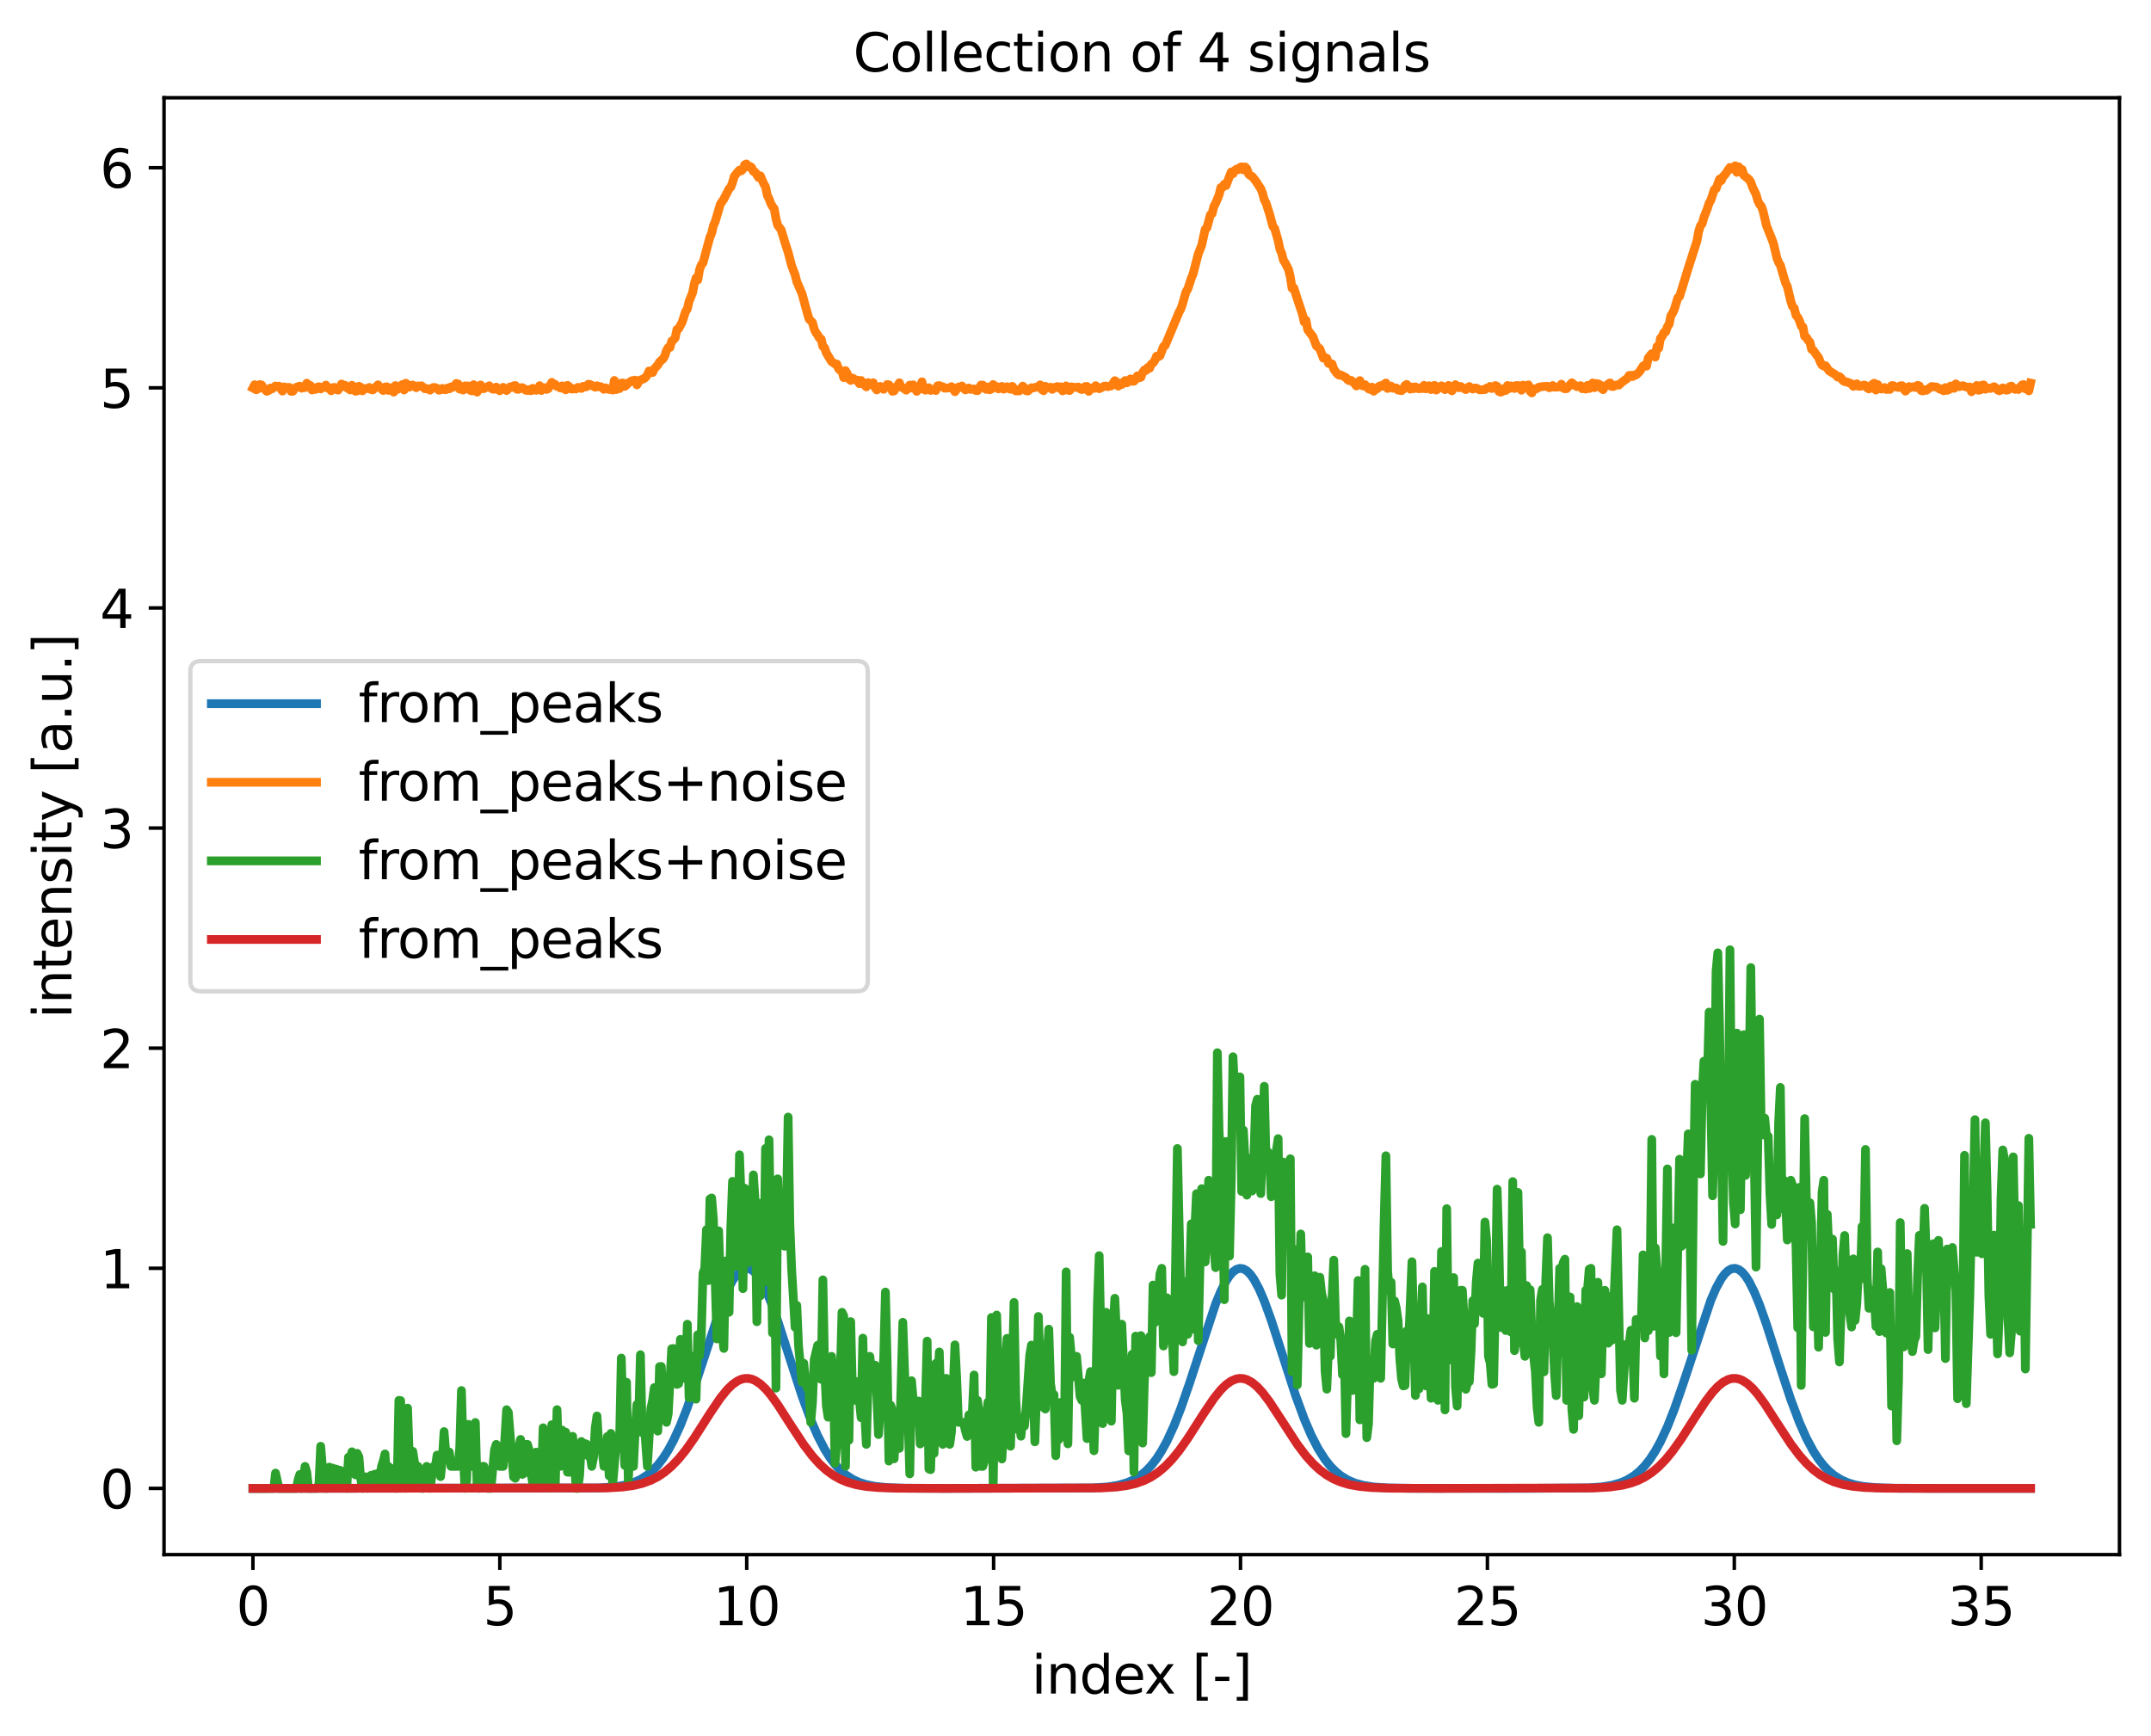 <?xml version="1.0" encoding="utf-8" standalone="no"?>
<!DOCTYPE svg PUBLIC "-//W3C//DTD SVG 1.1//EN"
  "http://www.w3.org/Graphics/SVG/1.1/DTD/svg11.dtd">
<svg xmlns:xlink="http://www.w3.org/1999/xlink" width="491.049pt" height="396.386pt" viewBox="0 0 491.049 396.386" xmlns="http://www.w3.org/2000/svg" version="1.1">
 <defs>
  <style type="text/css">*{stroke-linejoin: round; stroke-linecap: butt}</style>
 </defs>
 <g id="figure_1">
  <g id="patch_1">
   <path d="M 0 396.386 
L 491.049 396.386 
L 491.049 0 
L 0 0 
z
" style="fill: #ffffff"/>
  </g>
  <g id="axes_1">
   <g id="patch_2">
    <path d="M 37.449 354.958 
L 483.849 354.958 
L 483.849 22.318 
L 37.449 22.318 
z
" style="fill: #ffffff"/>
   </g>
   <g id="matplotlib.axis_1">
    <g id="xtick_1">
     <g id="line2d_1">
      <defs>
       <path id="mb2e362f806" d="M 0 0 
L 0 3.5 
" style="stroke: #000000; stroke-width: 0.8"/>
      </defs>
      <g>
       <use xlink:href="#mb2e362f806" x="57.74" y="354.958" style="stroke: #000000; stroke-width: 0.8"/>
      </g>
     </g>
     <g id="text_1">
      <!-- 0 -->
      <g transform="translate(53.922 371.076) scale(0.12 -0.12)">
       <defs>
        <path id="DejaVuSans-30" d="M 2034 4250 
Q 1547 4250 1301 3770 
Q 1056 3291 1056 2328 
Q 1056 1369 1301 889 
Q 1547 409 2034 409 
Q 2525 409 2770 889 
Q 3016 1369 3016 2328 
Q 3016 3291 2770 3770 
Q 2525 4250 2034 4250 
z
M 2034 4750 
Q 2819 4750 3233 4129 
Q 3647 3509 3647 2328 
Q 3647 1150 3233 529 
Q 2819 -91 2034 -91 
Q 1250 -91 836 529 
Q 422 1150 422 2328 
Q 422 3509 836 4129 
Q 1250 4750 2034 4750 
z
" transform="scale(0.016)"/>
       </defs>
       <use xlink:href="#DejaVuSans-30"/>
      </g>
     </g>
    </g>
    <g id="xtick_2">
     <g id="line2d_2">
      <g>
       <use xlink:href="#mb2e362f806" x="114.103" y="354.958" style="stroke: #000000; stroke-width: 0.8"/>
      </g>
     </g>
     <g id="text_2">
      <!-- 5 -->
      <g transform="translate(110.286 371.076) scale(0.12 -0.12)">
       <defs>
        <path id="DejaVuSans-35" d="M 691 4666 
L 3169 4666 
L 3169 4134 
L 1269 4134 
L 1269 2991 
Q 1406 3038 1543 3061 
Q 1681 3084 1819 3084 
Q 2600 3084 3056 2656 
Q 3513 2228 3513 1497 
Q 3513 744 3044 326 
Q 2575 -91 1722 -91 
Q 1428 -91 1123 -41 
Q 819 9 494 109 
L 494 744 
Q 775 591 1075 516 
Q 1375 441 1709 441 
Q 2250 441 2565 725 
Q 2881 1009 2881 1497 
Q 2881 1984 2565 2268 
Q 2250 2553 1709 2553 
Q 1456 2553 1204 2497 
Q 953 2441 691 2322 
L 691 4666 
z
" transform="scale(0.016)"/>
       </defs>
       <use xlink:href="#DejaVuSans-35"/>
      </g>
     </g>
    </g>
    <g id="xtick_3">
     <g id="line2d_3">
      <g>
       <use xlink:href="#mb2e362f806" x="170.467" y="354.958" style="stroke: #000000; stroke-width: 0.8"/>
      </g>
     </g>
     <g id="text_3">
      <!-- 10 -->
      <g transform="translate(162.832 371.076) scale(0.12 -0.12)">
       <defs>
        <path id="DejaVuSans-31" d="M 794 531 
L 1825 531 
L 1825 4091 
L 703 3866 
L 703 4441 
L 1819 4666 
L 2450 4666 
L 2450 531 
L 3481 531 
L 3481 0 
L 794 0 
L 794 531 
z
" transform="scale(0.016)"/>
       </defs>
       <use xlink:href="#DejaVuSans-31"/>
       <use xlink:href="#DejaVuSans-30" transform="translate(63.623 0)"/>
      </g>
     </g>
    </g>
    <g id="xtick_4">
     <g id="line2d_4">
      <g>
       <use xlink:href="#mb2e362f806" x="226.831" y="354.958" style="stroke: #000000; stroke-width: 0.8"/>
      </g>
     </g>
     <g id="text_4">
      <!-- 15 -->
      <g transform="translate(219.196 371.076) scale(0.12 -0.12)">
       <use xlink:href="#DejaVuSans-31"/>
       <use xlink:href="#DejaVuSans-35" transform="translate(63.623 0)"/>
      </g>
     </g>
    </g>
    <g id="xtick_5">
     <g id="line2d_5">
      <g>
       <use xlink:href="#mb2e362f806" x="283.194" y="354.958" style="stroke: #000000; stroke-width: 0.8"/>
      </g>
     </g>
     <g id="text_5">
      <!-- 20 -->
      <g transform="translate(275.559 371.076) scale(0.12 -0.12)">
       <defs>
        <path id="DejaVuSans-32" d="M 1228 531 
L 3431 531 
L 3431 0 
L 469 0 
L 469 531 
Q 828 903 1448 1529 
Q 2069 2156 2228 2338 
Q 2531 2678 2651 2914 
Q 2772 3150 2772 3378 
Q 2772 3750 2511 3984 
Q 2250 4219 1831 4219 
Q 1534 4219 1204 4116 
Q 875 4013 500 3803 
L 500 4441 
Q 881 4594 1212 4672 
Q 1544 4750 1819 4750 
Q 2544 4750 2975 4387 
Q 3406 4025 3406 3419 
Q 3406 3131 3298 2873 
Q 3191 2616 2906 2266 
Q 2828 2175 2409 1742 
Q 1991 1309 1228 531 
z
" transform="scale(0.016)"/>
       </defs>
       <use xlink:href="#DejaVuSans-32"/>
       <use xlink:href="#DejaVuSans-30" transform="translate(63.623 0)"/>
      </g>
     </g>
    </g>
    <g id="xtick_6">
     <g id="line2d_6">
      <g>
       <use xlink:href="#mb2e362f806" x="339.558" y="354.958" style="stroke: #000000; stroke-width: 0.8"/>
      </g>
     </g>
     <g id="text_6">
      <!-- 25 -->
      <g transform="translate(331.923 371.076) scale(0.12 -0.12)">
       <use xlink:href="#DejaVuSans-32"/>
       <use xlink:href="#DejaVuSans-35" transform="translate(63.623 0)"/>
      </g>
     </g>
    </g>
    <g id="xtick_7">
     <g id="line2d_7">
      <g>
       <use xlink:href="#mb2e362f806" x="395.921" y="354.958" style="stroke: #000000; stroke-width: 0.8"/>
      </g>
     </g>
     <g id="text_7">
      <!-- 30 -->
      <g transform="translate(388.286 371.076) scale(0.12 -0.12)">
       <defs>
        <path id="DejaVuSans-33" d="M 2597 2516 
Q 3050 2419 3304 2112 
Q 3559 1806 3559 1356 
Q 3559 666 3084 287 
Q 2609 -91 1734 -91 
Q 1441 -91 1130 -33 
Q 819 25 488 141 
L 488 750 
Q 750 597 1062 519 
Q 1375 441 1716 441 
Q 2309 441 2620 675 
Q 2931 909 2931 1356 
Q 2931 1769 2642 2001 
Q 2353 2234 1838 2234 
L 1294 2234 
L 1294 2753 
L 1863 2753 
Q 2328 2753 2575 2939 
Q 2822 3125 2822 3475 
Q 2822 3834 2567 4026 
Q 2313 4219 1838 4219 
Q 1578 4219 1281 4162 
Q 984 4106 628 3988 
L 628 4550 
Q 988 4650 1302 4700 
Q 1616 4750 1894 4750 
Q 2613 4750 3031 4423 
Q 3450 4097 3450 3541 
Q 3450 3153 3228 2886 
Q 3006 2619 2597 2516 
z
" transform="scale(0.016)"/>
       </defs>
       <use xlink:href="#DejaVuSans-33"/>
       <use xlink:href="#DejaVuSans-30" transform="translate(63.623 0)"/>
      </g>
     </g>
    </g>
    <g id="xtick_8">
     <g id="line2d_8">
      <g>
       <use xlink:href="#mb2e362f806" x="452.285" y="354.958" style="stroke: #000000; stroke-width: 0.8"/>
      </g>
     </g>
     <g id="text_8">
      <!-- 35 -->
      <g transform="translate(444.65 371.076) scale(0.12 -0.12)">
       <use xlink:href="#DejaVuSans-33"/>
       <use xlink:href="#DejaVuSans-35" transform="translate(63.623 0)"/>
      </g>
     </g>
    </g>
    <g id="text_9">
     <!-- index [-] -->
     <g transform="translate(235.479 386.69) scale(0.12 -0.12)">
      <defs>
       <path id="DejaVuSans-69" d="M 603 3500 
L 1178 3500 
L 1178 0 
L 603 0 
L 603 3500 
z
M 603 4863 
L 1178 4863 
L 1178 4134 
L 603 4134 
L 603 4863 
z
" transform="scale(0.016)"/>
       <path id="DejaVuSans-6e" d="M 3513 2113 
L 3513 0 
L 2938 0 
L 2938 2094 
Q 2938 2591 2744 2837 
Q 2550 3084 2163 3084 
Q 1697 3084 1428 2787 
Q 1159 2491 1159 1978 
L 1159 0 
L 581 0 
L 581 3500 
L 1159 3500 
L 1159 2956 
Q 1366 3272 1645 3428 
Q 1925 3584 2291 3584 
Q 2894 3584 3203 3211 
Q 3513 2838 3513 2113 
z
" transform="scale(0.016)"/>
       <path id="DejaVuSans-64" d="M 2906 2969 
L 2906 4863 
L 3481 4863 
L 3481 0 
L 2906 0 
L 2906 525 
Q 2725 213 2448 61 
Q 2172 -91 1784 -91 
Q 1150 -91 751 415 
Q 353 922 353 1747 
Q 353 2572 751 3078 
Q 1150 3584 1784 3584 
Q 2172 3584 2448 3432 
Q 2725 3281 2906 2969 
z
M 947 1747 
Q 947 1113 1208 752 
Q 1469 391 1925 391 
Q 2381 391 2643 752 
Q 2906 1113 2906 1747 
Q 2906 2381 2643 2742 
Q 2381 3103 1925 3103 
Q 1469 3103 1208 2742 
Q 947 2381 947 1747 
z
" transform="scale(0.016)"/>
       <path id="DejaVuSans-65" d="M 3597 1894 
L 3597 1613 
L 953 1613 
Q 991 1019 1311 708 
Q 1631 397 2203 397 
Q 2534 397 2845 478 
Q 3156 559 3463 722 
L 3463 178 
Q 3153 47 2828 -22 
Q 2503 -91 2169 -91 
Q 1331 -91 842 396 
Q 353 884 353 1716 
Q 353 2575 817 3079 
Q 1281 3584 2069 3584 
Q 2775 3584 3186 3129 
Q 3597 2675 3597 1894 
z
M 3022 2063 
Q 3016 2534 2758 2815 
Q 2500 3097 2075 3097 
Q 1594 3097 1305 2825 
Q 1016 2553 972 2059 
L 3022 2063 
z
" transform="scale(0.016)"/>
       <path id="DejaVuSans-78" d="M 3513 3500 
L 2247 1797 
L 3578 0 
L 2900 0 
L 1881 1375 
L 863 0 
L 184 0 
L 1544 1831 
L 300 3500 
L 978 3500 
L 1906 2253 
L 2834 3500 
L 3513 3500 
z
" transform="scale(0.016)"/>
       <path id="DejaVuSans-20" transform="scale(0.016)"/>
       <path id="DejaVuSans-5b" d="M 550 4863 
L 1875 4863 
L 1875 4416 
L 1125 4416 
L 1125 -397 
L 1875 -397 
L 1875 -844 
L 550 -844 
L 550 4863 
z
" transform="scale(0.016)"/>
       <path id="DejaVuSans-2d" d="M 313 2009 
L 1997 2009 
L 1997 1497 
L 313 1497 
L 313 2009 
z
" transform="scale(0.016)"/>
       <path id="DejaVuSans-5d" d="M 1947 4863 
L 1947 -844 
L 622 -844 
L 622 -397 
L 1369 -397 
L 1369 4416 
L 622 4416 
L 622 4863 
L 1947 4863 
z
" transform="scale(0.016)"/>
      </defs>
      <use xlink:href="#DejaVuSans-69"/>
      <use xlink:href="#DejaVuSans-6e" transform="translate(27.783 0)"/>
      <use xlink:href="#DejaVuSans-64" transform="translate(91.162 0)"/>
      <use xlink:href="#DejaVuSans-65" transform="translate(154.639 0)"/>
      <use xlink:href="#DejaVuSans-78" transform="translate(214.412 0)"/>
      <use xlink:href="#DejaVuSans-20" transform="translate(273.592 0)"/>
      <use xlink:href="#DejaVuSans-5b" transform="translate(305.379 0)"/>
      <use xlink:href="#DejaVuSans-2d" transform="translate(344.393 0)"/>
      <use xlink:href="#DejaVuSans-5d" transform="translate(380.477 0)"/>
     </g>
    </g>
   </g>
   <g id="matplotlib.axis_2">
    <g id="ytick_1">
     <g id="line2d_9">
      <defs>
       <path id="me32654fe5a" d="M 0 0 
L -3.5 0 
" style="stroke: #000000; stroke-width: 0.8"/>
      </defs>
      <g>
       <use xlink:href="#me32654fe5a" x="37.449" y="339.838" style="stroke: #000000; stroke-width: 0.8"/>
      </g>
     </g>
     <g id="text_10">
      <!-- 0 -->
      <g transform="translate(22.814 344.397) scale(0.12 -0.12)">
       <use xlink:href="#DejaVuSans-30"/>
      </g>
     </g>
    </g>
    <g id="ytick_2">
     <g id="line2d_10">
      <g>
       <use xlink:href="#me32654fe5a" x="37.449" y="289.582" style="stroke: #000000; stroke-width: 0.8"/>
      </g>
     </g>
     <g id="text_11">
      <!-- 1 -->
      <g transform="translate(22.814 294.141) scale(0.12 -0.12)">
       <use xlink:href="#DejaVuSans-31"/>
      </g>
     </g>
    </g>
    <g id="ytick_3">
     <g id="line2d_11">
      <g>
       <use xlink:href="#me32654fe5a" x="37.449" y="239.325" style="stroke: #000000; stroke-width: 0.8"/>
      </g>
     </g>
     <g id="text_12">
      <!-- 2 -->
      <g transform="translate(22.814 243.884) scale(0.12 -0.12)">
       <use xlink:href="#DejaVuSans-32"/>
      </g>
     </g>
    </g>
    <g id="ytick_4">
     <g id="line2d_12">
      <g>
       <use xlink:href="#me32654fe5a" x="37.449" y="189.068" style="stroke: #000000; stroke-width: 0.8"/>
      </g>
     </g>
     <g id="text_13">
      <!-- 3 -->
      <g transform="translate(22.814 193.628) scale(0.12 -0.12)">
       <use xlink:href="#DejaVuSans-33"/>
      </g>
     </g>
    </g>
    <g id="ytick_5">
     <g id="line2d_13">
      <g>
       <use xlink:href="#me32654fe5a" x="37.449" y="138.812" style="stroke: #000000; stroke-width: 0.8"/>
      </g>
     </g>
     <g id="text_14">
      <!-- 4 -->
      <g transform="translate(22.814 143.371) scale(0.12 -0.12)">
       <defs>
        <path id="DejaVuSans-34" d="M 2419 4116 
L 825 1625 
L 2419 1625 
L 2419 4116 
z
M 2253 4666 
L 3047 4666 
L 3047 1625 
L 3713 1625 
L 3713 1100 
L 3047 1100 
L 3047 0 
L 2419 0 
L 2419 1100 
L 313 1100 
L 313 1709 
L 2253 4666 
z
" transform="scale(0.016)"/>
       </defs>
       <use xlink:href="#DejaVuSans-34"/>
      </g>
     </g>
    </g>
    <g id="ytick_6">
     <g id="line2d_14">
      <g>
       <use xlink:href="#me32654fe5a" x="37.449" y="88.555" style="stroke: #000000; stroke-width: 0.8"/>
      </g>
     </g>
     <g id="text_15">
      <!-- 5 -->
      <g transform="translate(22.814 93.114) scale(0.12 -0.12)">
       <use xlink:href="#DejaVuSans-35"/>
      </g>
     </g>
    </g>
    <g id="ytick_7">
     <g id="line2d_15">
      <g>
       <use xlink:href="#me32654fe5a" x="37.449" y="38.299" style="stroke: #000000; stroke-width: 0.8"/>
      </g>
     </g>
     <g id="text_16">
      <!-- 6 -->
      <g transform="translate(22.814 42.858) scale(0.12 -0.12)">
       <defs>
        <path id="DejaVuSans-36" d="M 2113 2584 
Q 1688 2584 1439 2293 
Q 1191 2003 1191 1497 
Q 1191 994 1439 701 
Q 1688 409 2113 409 
Q 2538 409 2786 701 
Q 3034 994 3034 1497 
Q 3034 2003 2786 2293 
Q 2538 2584 2113 2584 
z
M 3366 4563 
L 3366 3988 
Q 3128 4100 2886 4159 
Q 2644 4219 2406 4219 
Q 1781 4219 1451 3797 
Q 1122 3375 1075 2522 
Q 1259 2794 1537 2939 
Q 1816 3084 2150 3084 
Q 2853 3084 3261 2657 
Q 3669 2231 3669 1497 
Q 3669 778 3244 343 
Q 2819 -91 2113 -91 
Q 1303 -91 875 529 
Q 447 1150 447 2328 
Q 447 3434 972 4092 
Q 1497 4750 2381 4750 
Q 2619 4750 2861 4703 
Q 3103 4656 3366 4563 
z
" transform="scale(0.016)"/>
       </defs>
       <use xlink:href="#DejaVuSans-36"/>
      </g>
     </g>
    </g>
    <g id="text_17">
     <!-- intensity [a.u.] -->
     <g transform="translate(16.318 232.532) rotate(-90) scale(0.12 -0.12)">
      <defs>
       <path id="DejaVuSans-74" d="M 1172 4494 
L 1172 3500 
L 2356 3500 
L 2356 3053 
L 1172 3053 
L 1172 1153 
Q 1172 725 1289 603 
Q 1406 481 1766 481 
L 2356 481 
L 2356 0 
L 1766 0 
Q 1100 0 847 248 
Q 594 497 594 1153 
L 594 3053 
L 172 3053 
L 172 3500 
L 594 3500 
L 594 4494 
L 1172 4494 
z
" transform="scale(0.016)"/>
       <path id="DejaVuSans-73" d="M 2834 3397 
L 2834 2853 
Q 2591 2978 2328 3040 
Q 2066 3103 1784 3103 
Q 1356 3103 1142 2972 
Q 928 2841 928 2578 
Q 928 2378 1081 2264 
Q 1234 2150 1697 2047 
L 1894 2003 
Q 2506 1872 2764 1633 
Q 3022 1394 3022 966 
Q 3022 478 2636 193 
Q 2250 -91 1575 -91 
Q 1294 -91 989 -36 
Q 684 19 347 128 
L 347 722 
Q 666 556 975 473 
Q 1284 391 1588 391 
Q 1994 391 2212 530 
Q 2431 669 2431 922 
Q 2431 1156 2273 1281 
Q 2116 1406 1581 1522 
L 1381 1569 
Q 847 1681 609 1914 
Q 372 2147 372 2553 
Q 372 3047 722 3315 
Q 1072 3584 1716 3584 
Q 2034 3584 2315 3537 
Q 2597 3491 2834 3397 
z
" transform="scale(0.016)"/>
       <path id="DejaVuSans-79" d="M 2059 -325 
Q 1816 -950 1584 -1140 
Q 1353 -1331 966 -1331 
L 506 -1331 
L 506 -850 
L 844 -850 
Q 1081 -850 1212 -737 
Q 1344 -625 1503 -206 
L 1606 56 
L 191 3500 
L 800 3500 
L 1894 763 
L 2988 3500 
L 3597 3500 
L 2059 -325 
z
" transform="scale(0.016)"/>
       <path id="DejaVuSans-61" d="M 2194 1759 
Q 1497 1759 1228 1600 
Q 959 1441 959 1056 
Q 959 750 1161 570 
Q 1363 391 1709 391 
Q 2188 391 2477 730 
Q 2766 1069 2766 1631 
L 2766 1759 
L 2194 1759 
z
M 3341 1997 
L 3341 0 
L 2766 0 
L 2766 531 
Q 2569 213 2275 61 
Q 1981 -91 1556 -91 
Q 1019 -91 701 211 
Q 384 513 384 1019 
Q 384 1609 779 1909 
Q 1175 2209 1959 2209 
L 2766 2209 
L 2766 2266 
Q 2766 2663 2505 2880 
Q 2244 3097 1772 3097 
Q 1472 3097 1187 3025 
Q 903 2953 641 2809 
L 641 3341 
Q 956 3463 1253 3523 
Q 1550 3584 1831 3584 
Q 2591 3584 2966 3190 
Q 3341 2797 3341 1997 
z
" transform="scale(0.016)"/>
       <path id="DejaVuSans-2e" d="M 684 794 
L 1344 794 
L 1344 0 
L 684 0 
L 684 794 
z
" transform="scale(0.016)"/>
       <path id="DejaVuSans-75" d="M 544 1381 
L 544 3500 
L 1119 3500 
L 1119 1403 
Q 1119 906 1312 657 
Q 1506 409 1894 409 
Q 2359 409 2629 706 
Q 2900 1003 2900 1516 
L 2900 3500 
L 3475 3500 
L 3475 0 
L 2900 0 
L 2900 538 
Q 2691 219 2414 64 
Q 2138 -91 1772 -91 
Q 1169 -91 856 284 
Q 544 659 544 1381 
z
M 1991 3584 
L 1991 3584 
z
" transform="scale(0.016)"/>
      </defs>
      <use xlink:href="#DejaVuSans-69"/>
      <use xlink:href="#DejaVuSans-6e" transform="translate(27.783 0)"/>
      <use xlink:href="#DejaVuSans-74" transform="translate(91.162 0)"/>
      <use xlink:href="#DejaVuSans-65" transform="translate(130.371 0)"/>
      <use xlink:href="#DejaVuSans-6e" transform="translate(191.895 0)"/>
      <use xlink:href="#DejaVuSans-73" transform="translate(255.273 0)"/>
      <use xlink:href="#DejaVuSans-69" transform="translate(307.373 0)"/>
      <use xlink:href="#DejaVuSans-74" transform="translate(335.156 0)"/>
      <use xlink:href="#DejaVuSans-79" transform="translate(374.365 0)"/>
      <use xlink:href="#DejaVuSans-20" transform="translate(433.545 0)"/>
      <use xlink:href="#DejaVuSans-5b" transform="translate(465.332 0)"/>
      <use xlink:href="#DejaVuSans-61" transform="translate(504.346 0)"/>
      <use xlink:href="#DejaVuSans-2e" transform="translate(565.625 0)"/>
      <use xlink:href="#DejaVuSans-75" transform="translate(597.412 0)"/>
      <use xlink:href="#DejaVuSans-2e" transform="translate(660.791 0)"/>
      <use xlink:href="#DejaVuSans-5d" transform="translate(692.578 0)"/>
     </g>
    </g>
   </g>
   <g id="line2d_16">
    <path d="M 57.74 339.838 
L 136.682 339.738 
L 140.252 339.492 
L 142.632 339.103 
L 144.616 338.524 
L 146.202 337.81 
L 147.789 336.794 
L 148.979 335.784 
L 150.169 334.521 
L 151.359 332.972 
L 152.55 331.108 
L 153.74 328.908 
L 155.326 325.439 
L 156.913 321.383 
L 158.897 315.622 
L 164.847 297.539 
L 166.037 294.69 
L 167.227 292.387 
L 168.021 291.206 
L 168.814 290.335 
L 169.607 289.794 
L 170.401 289.593 
L 171.194 289.736 
L 171.988 290.219 
L 172.781 291.035 
L 173.574 292.165 
L 174.764 294.4 
L 175.955 297.194 
L 177.541 301.588 
L 179.921 308.973 
L 183.095 318.774 
L 185.079 324.148 
L 186.665 327.819 
L 188.252 330.881 
L 189.442 332.782 
L 190.632 334.366 
L 191.822 335.659 
L 193.012 336.696 
L 194.599 337.739 
L 196.186 338.474 
L 197.773 338.976 
L 199.756 339.37 
L 202.533 339.653 
L 206.5 339.796 
L 216.021 339.838 
L 249.343 339.741 
L 252.913 339.499 
L 255.293 339.117 
L 257.277 338.548 
L 258.864 337.846 
L 260.45 336.846 
L 261.64 335.849 
L 262.831 334.601 
L 264.021 333.068 
L 265.211 331.221 
L 266.401 329.039 
L 267.988 325.595 
L 269.574 321.561 
L 271.558 315.822 
L 277.508 297.706 
L 278.698 294.829 
L 279.888 292.494 
L 280.682 291.288 
L 281.475 290.393 
L 282.269 289.825 
L 283.062 289.596 
L 283.855 289.712 
L 284.649 290.169 
L 285.442 290.958 
L 286.236 292.064 
L 287.426 294.265 
L 288.616 297.031 
L 290.202 301.395 
L 292.583 308.763 
L 295.756 318.584 
L 297.74 323.984 
L 299.326 327.679 
L 300.913 330.765 
L 302.5 333.251 
L 303.69 334.75 
L 304.88 335.969 
L 306.07 336.94 
L 307.657 337.915 
L 309.244 338.596 
L 311.227 339.147 
L 313.607 339.514 
L 316.781 339.731 
L 322.335 339.826 
L 348.517 339.838 
L 362.401 339.729 
L 365.574 339.507 
L 367.955 339.131 
L 369.938 338.571 
L 371.525 337.88 
L 373.112 336.892 
L 374.302 335.908 
L 375.492 334.676 
L 376.682 333.162 
L 377.872 331.335 
L 379.062 329.174 
L 380.649 325.753 
L 382.236 321.741 
L 384.219 316.023 
L 390.566 296.865 
L 391.756 294.125 
L 392.946 291.956 
L 393.74 290.874 
L 394.533 290.111 
L 395.326 289.68 
L 396.12 289.593 
L 396.913 289.853 
L 397.707 290.452 
L 398.5 291.377 
L 399.293 292.609 
L 400.483 294.98 
L 401.674 297.885 
L 403.26 302.377 
L 406.434 312.33 
L 408.814 319.536 
L 410.798 324.804 
L 412.384 328.376 
L 413.971 331.335 
L 415.161 333.162 
L 416.351 334.676 
L 417.541 335.908 
L 418.731 336.892 
L 420.318 337.88 
L 421.905 338.571 
L 423.492 339.041 
L 425.475 339.409 
L 428.252 339.67 
L 432.616 339.806 
L 444.12 339.838 
L 463.558 339.838 
L 463.558 339.838 
" clip-path="url(#p09d138fb81)" style="fill: none; stroke: #1f77b4; stroke-width: 2; stroke-linecap: square"/>
   </g>
   <g id="line2d_17">
    <path d="M 57.74 88.592 
L 58.136 87.842 
L 58.533 88.993 
L 58.93 88.754 
L 59.326 87.802 
L 59.723 87.908 
L 60.12 88.582 
L 60.913 89.35 
L 61.31 89.185 
L 61.707 88.595 
L 62.103 88.789 
L 62.897 88.129 
L 63.293 88.333 
L 63.69 88.161 
L 64.483 89.298 
L 64.88 88.341 
L 65.277 88.543 
L 65.674 88.439 
L 66.07 88.454 
L 66.467 89.362 
L 66.864 89.327 
L 67.26 88.712 
L 67.657 88.421 
L 68.45 88.157 
L 68.847 88.64 
L 69.244 88.331 
L 69.64 88.505 
L 70.037 87.485 
L 70.434 88.253 
L 70.831 87.992 
L 71.227 89.049 
L 71.624 88.627 
L 72.021 88.92 
L 72.417 88.396 
L 72.814 88.304 
L 73.211 88.798 
L 73.607 88.393 
L 74.004 88.417 
L 74.401 87.932 
L 74.798 88.622 
L 75.194 88.539 
L 75.591 89.219 
L 75.988 88.5 
L 76.384 88.454 
L 76.781 88.924 
L 77.178 89.077 
L 77.574 88.517 
L 77.971 87.678 
L 78.368 88.244 
L 78.764 87.96 
L 79.161 88.495 
L 79.955 89.033 
L 80.351 87.967 
L 80.748 88.281 
L 81.145 89.334 
L 81.541 89.255 
L 81.938 88.194 
L 82.335 88.398 
L 82.731 89.24 
L 83.128 88.872 
L 83.525 88.685 
L 83.921 88.716 
L 84.318 88.466 
L 84.715 88.949 
L 85.112 89.023 
L 86.302 87.87 
L 86.698 88.461 
L 87.492 89.167 
L 87.888 88.383 
L 88.285 88.307 
L 88.682 89.137 
L 89.475 88.502 
L 89.872 89.54 
L 90.269 88.041 
L 90.665 88.941 
L 91.062 88.512 
L 91.459 88.432 
L 91.855 87.791 
L 92.252 89.049 
L 92.649 87.498 
L 93.045 87.815 
L 93.442 88.403 
L 93.839 88.003 
L 94.236 87.915 
L 95.029 88.529 
L 95.426 88.112 
L 95.822 88.183 
L 96.219 88.094 
L 97.012 88.775 
L 97.409 88.699 
L 98.202 89.078 
L 98.599 88.62 
L 98.996 88.46 
L 99.393 88.495 
L 99.789 88.692 
L 100.186 89.096 
L 100.583 89.012 
L 100.979 88.683 
L 101.376 88.927 
L 101.773 88.979 
L 102.169 88.591 
L 102.566 88.774 
L 102.963 88.332 
L 103.359 88.454 
L 103.756 88.106 
L 104.153 87.557 
L 104.55 87.648 
L 104.946 88.848 
L 105.343 88.679 
L 105.74 89.06 
L 106.136 88.108 
L 106.93 88.149 
L 107.326 89.096 
L 107.723 89.263 
L 108.12 87.829 
L 108.517 88.859 
L 108.913 89.533 
L 109.707 87.899 
L 110.103 88.749 
L 110.5 88.732 
L 110.897 88.442 
L 111.293 88.408 
L 111.69 88.079 
L 112.087 88.624 
L 112.483 88.846 
L 112.88 88.877 
L 113.277 88.386 
L 114.07 89.226 
L 114.864 88.439 
L 115.26 88.912 
L 115.657 89.172 
L 116.45 88.338 
L 116.847 88.466 
L 117.244 88.101 
L 117.64 88.022 
L 118.037 88.883 
L 118.434 88.882 
L 118.831 88.552 
L 119.227 88.505 
L 119.624 88.735 
L 120.021 89.102 
L 120.417 89.172 
L 120.814 88.939 
L 121.211 89.222 
L 121.607 88.657 
L 122.004 88.987 
L 122.401 89.114 
L 122.798 88.888 
L 123.194 88.059 
L 123.591 89.161 
L 123.988 88.581 
L 124.384 88.517 
L 124.781 88.914 
L 125.178 88.733 
L 125.971 87.301 
L 126.368 87.797 
L 126.764 87.769 
L 127.161 88.238 
L 127.558 88.299 
L 127.955 88.595 
L 128.351 88.107 
L 128.748 88.751 
L 129.145 89.003 
L 129.541 87.98 
L 129.938 88.263 
L 130.335 88.786 
L 130.731 88.836 
L 131.128 88.743 
L 131.525 88.809 
L 131.921 88.44 
L 132.715 88.687 
L 133.112 88.214 
L 133.508 88.356 
L 133.905 88.296 
L 134.302 87.736 
L 134.698 87.777 
L 135.888 88.417 
L 136.285 88.083 
L 136.682 88.321 
L 137.079 88.273 
L 137.475 88.479 
L 137.872 88.891 
L 138.269 88.561 
L 139.062 88.931 
L 139.459 88.89 
L 139.855 89.067 
L 140.252 86.867 
L 140.649 88.953 
L 141.045 88.384 
L 141.442 88.73 
L 141.839 87.468 
L 142.236 87.457 
L 142.632 88.219 
L 143.029 87.91 
L 143.426 87.457 
L 144.219 86.947 
L 145.012 86.803 
L 145.409 87.877 
L 145.806 87.14 
L 146.202 86.767 
L 146.996 86.471 
L 147.393 86.133 
L 147.789 85.616 
L 148.186 84.696 
L 148.583 84.959 
L 148.979 85.058 
L 149.376 84.205 
L 150.169 83.341 
L 150.566 82.639 
L 151.359 81.955 
L 151.756 81.28 
L 152.153 80.032 
L 152.55 79.347 
L 152.946 79.337 
L 153.343 77.879 
L 153.74 77.621 
L 154.136 77.152 
L 154.533 75.232 
L 154.93 75.045 
L 155.723 73.574 
L 156.517 71.114 
L 156.913 70.544 
L 157.31 68.806 
L 158.103 66.859 
L 158.5 64.801 
L 158.897 63.471 
L 159.293 63.928 
L 159.69 61.62 
L 160.087 60.491 
L 160.483 60.035 
L 161.674 55.6 
L 162.07 54.15 
L 162.467 53.252 
L 162.864 51.513 
L 163.26 50.644 
L 164.45 46.616 
L 165.244 45.441 
L 166.434 43.106 
L 166.831 42.724 
L 167.227 41.664 
L 167.624 40.265 
L 168.417 39.281 
L 168.814 38.848 
L 169.211 39.015 
L 169.607 38.609 
L 170.004 37.626 
L 170.401 37.438 
L 170.798 38.086 
L 171.194 37.973 
L 171.591 38.26 
L 171.988 39.143 
L 172.384 39.289 
L 173.178 40.541 
L 173.574 40.136 
L 174.368 41.979 
L 174.764 42.637 
L 175.161 44.6 
L 175.558 45.373 
L 175.955 46.432 
L 176.351 47.163 
L 176.748 47.649 
L 177.145 49.929 
L 177.541 51.434 
L 178.335 52.477 
L 179.128 55.146 
L 179.921 57.602 
L 180.715 60.65 
L 181.508 62.734 
L 181.905 64.308 
L 183.095 67.065 
L 183.888 69.999 
L 184.682 72.813 
L 185.475 73.632 
L 185.872 75.102 
L 186.269 75.97 
L 186.665 76.482 
L 187.062 77.199 
L 187.459 77.406 
L 187.855 79.113 
L 188.252 79.408 
L 188.649 80.598 
L 189.839 82.558 
L 190.632 83.111 
L 191.029 83.115 
L 191.426 84.174 
L 191.822 84.571 
L 192.219 84.739 
L 192.616 86.228 
L 193.012 84.622 
L 193.409 85.31 
L 193.806 86.475 
L 194.202 86.863 
L 194.599 86.31 
L 195.393 86.789 
L 195.789 86.819 
L 196.186 87.595 
L 196.583 86.868 
L 196.979 87.486 
L 197.773 88.334 
L 198.169 87.36 
L 198.566 87.782 
L 199.359 87.399 
L 199.756 88.51 
L 200.153 89.031 
L 200.55 88.499 
L 200.946 88.23 
L 201.74 88.89 
L 202.533 87.802 
L 202.93 87.857 
L 203.326 88.397 
L 203.723 89.335 
L 204.12 89.261 
L 204.517 88.365 
L 204.913 88.137 
L 205.31 87.392 
L 205.707 88.416 
L 206.103 88.536 
L 206.897 89.09 
L 207.69 87.925 
L 208.087 88.609 
L 208.483 87.872 
L 208.88 88.41 
L 209.277 89.358 
L 210.07 88.452 
L 210.467 87.171 
L 210.864 88.884 
L 211.26 89.09 
L 211.657 88.71 
L 212.054 88.531 
L 212.45 89.134 
L 212.847 88.941 
L 213.244 88.946 
L 213.64 89.172 
L 214.037 88.098 
L 214.434 88.038 
L 214.831 88.242 
L 215.227 88.298 
L 215.624 88.633 
L 216.814 88.569 
L 217.211 88.285 
L 217.607 88.723 
L 218.004 89.43 
L 218.798 88.377 
L 219.194 88.468 
L 219.591 88.128 
L 220.384 89.024 
L 221.178 88.589 
L 221.574 88.909 
L 222.368 88.811 
L 222.764 89.155 
L 223.161 89.199 
L 223.955 87.921 
L 224.351 87.921 
L 224.748 88.634 
L 225.145 88.905 
L 225.541 88.35 
L 225.938 88.995 
L 226.335 88.81 
L 226.731 87.795 
L 227.128 88.407 
L 227.525 88.256 
L 227.921 88.789 
L 228.318 88.427 
L 228.715 88.222 
L 229.112 88.86 
L 229.508 88.659 
L 229.905 88.296 
L 230.302 88.736 
L 230.698 88.872 
L 231.095 88.213 
L 231.888 89.253 
L 232.682 89.253 
L 233.475 88.158 
L 233.872 88.529 
L 234.269 89.212 
L 234.665 89.276 
L 235.459 88.532 
L 235.855 88.579 
L 237.045 88.276 
L 237.442 87.875 
L 237.839 88.94 
L 238.236 89.208 
L 238.632 88.204 
L 239.029 88.477 
L 239.426 88.505 
L 239.822 88.403 
L 240.219 88.901 
L 240.616 88.5 
L 241.409 88.257 
L 241.806 88.647 
L 242.202 88.332 
L 242.599 89.25 
L 242.996 88.848 
L 243.393 88.115 
L 243.789 89.089 
L 244.186 89.18 
L 244.583 88.328 
L 245.376 88.472 
L 246.169 88.368 
L 246.566 88.787 
L 246.963 88.937 
L 247.359 88.857 
L 247.756 88.256 
L 248.153 88.236 
L 248.55 89.358 
L 248.946 88.782 
L 249.343 88.571 
L 249.74 88.697 
L 250.136 88.063 
L 250.93 88.757 
L 251.723 88.372 
L 252.12 88.17 
L 252.517 88.146 
L 252.913 88.285 
L 253.707 88.098 
L 254.5 86.922 
L 254.897 87.202 
L 255.293 88.17 
L 255.69 87.832 
L 256.087 87.794 
L 256.483 87.222 
L 256.88 86.884 
L 257.277 87.414 
L 258.07 86.518 
L 258.467 87.046 
L 258.864 87.052 
L 259.26 86.612 
L 259.657 85.816 
L 260.054 86.264 
L 260.45 86.149 
L 260.847 85.065 
L 261.244 84.467 
L 261.64 84.571 
L 262.037 83.903 
L 262.434 84.095 
L 262.831 83.138 
L 263.227 82.894 
L 263.624 82.315 
L 264.021 81.333 
L 264.417 81.467 
L 264.814 81.238 
L 265.607 79.119 
L 266.004 78.878 
L 269.178 71.242 
L 269.574 70.538 
L 269.971 69.358 
L 270.764 66.592 
L 271.161 65.986 
L 271.955 63.553 
L 272.351 62.592 
L 273.541 58.019 
L 274.335 55.977 
L 275.128 52.339 
L 275.525 52.03 
L 276.318 49.028 
L 276.715 48.776 
L 277.112 47.118 
L 277.508 46.431 
L 278.302 44.497 
L 278.698 42.828 
L 279.095 42.795 
L 279.492 42.069 
L 279.888 42.362 
L 280.682 40.282 
L 281.079 39.262 
L 281.475 39.683 
L 281.872 38.939 
L 282.269 38.635 
L 282.665 38.74 
L 283.062 38.222 
L 283.459 38.086 
L 283.855 38.795 
L 284.252 38.118 
L 284.649 38.537 
L 285.045 39.747 
L 285.442 40.102 
L 285.839 40.27 
L 286.632 41.266 
L 287.822 43.082 
L 288.219 44.099 
L 288.616 45.607 
L 289.012 46.325 
L 289.806 48.815 
L 290.599 51.72 
L 290.996 52.165 
L 291.789 54.953 
L 292.186 56.879 
L 292.583 57.813 
L 292.979 59.412 
L 293.376 59.989 
L 294.169 61.579 
L 294.566 63.244 
L 294.963 65.811 
L 295.359 65.725 
L 296.153 68.202 
L 297.343 71.782 
L 297.74 73.533 
L 298.136 73.101 
L 298.533 75.287 
L 299.723 76.874 
L 300.517 78.978 
L 301.31 79.656 
L 302.103 81.78 
L 302.5 81.61 
L 302.897 81.806 
L 303.293 82.976 
L 303.69 83.116 
L 304.087 83.076 
L 304.483 84.268 
L 305.277 85.354 
L 305.674 85.644 
L 306.07 85.598 
L 307.26 86.208 
L 307.657 86.717 
L 308.054 86.93 
L 308.45 86.845 
L 309.244 87.573 
L 309.64 88.122 
L 310.037 87.285 
L 310.434 86.9 
L 310.831 87.96 
L 311.227 88.13 
L 311.624 87.821 
L 312.417 88.779 
L 312.814 88.926 
L 313.211 88.395 
L 313.607 89.329 
L 314.004 88.87 
L 314.401 88.768 
L 314.798 88.226 
L 315.194 88.048 
L 315.591 88.212 
L 315.988 87.735 
L 316.384 87.454 
L 316.781 88.692 
L 317.574 88.157 
L 317.971 88.649 
L 318.764 88.584 
L 319.161 89.07 
L 319.955 89.202 
L 320.351 88.855 
L 320.748 88.013 
L 321.145 87.776 
L 321.938 88.848 
L 322.335 88.357 
L 322.731 88.763 
L 323.128 88.329 
L 323.525 88.667 
L 323.921 88.774 
L 324.318 88.512 
L 324.715 88.724 
L 325.112 87.98 
L 325.508 88.783 
L 326.302 88.083 
L 326.698 88.953 
L 327.095 88.652 
L 327.492 87.982 
L 327.888 89.061 
L 328.682 88.431 
L 329.079 88.083 
L 329.872 88.959 
L 330.269 88.298 
L 330.665 88.005 
L 331.062 88.826 
L 331.459 89.237 
L 331.855 88.381 
L 332.252 87.83 
L 333.045 88.539 
L 333.442 88.235 
L 334.632 88.959 
L 335.426 88.255 
L 335.822 88.648 
L 336.219 88.838 
L 336.616 88.605 
L 337.012 88.608 
L 337.806 89.024 
L 338.996 88.947 
L 339.393 88.605 
L 339.789 88.568 
L 340.186 88.225 
L 340.583 88.714 
L 341.376 88.036 
L 341.773 88.216 
L 342.169 89.37 
L 342.566 89.547 
L 342.963 89.38 
L 343.359 88.709 
L 343.756 89.153 
L 344.153 88.018 
L 344.55 88.721 
L 344.946 88.106 
L 345.343 88.232 
L 345.74 88.708 
L 346.136 88.017 
L 346.93 88.085 
L 347.326 89.097 
L 347.723 87.937 
L 348.12 88.473 
L 348.517 88.58 
L 348.913 87.879 
L 349.31 89.338 
L 349.707 89.717 
L 350.103 88.757 
L 350.5 88.855 
L 350.897 88.711 
L 351.293 88.402 
L 352.087 88.266 
L 353.277 88.197 
L 353.674 88.539 
L 354.07 88.402 
L 354.467 88.03 
L 354.864 88.411 
L 356.054 88.339 
L 356.45 87.714 
L 356.847 88.592 
L 357.244 88.771 
L 357.64 88.741 
L 358.831 87.4 
L 359.624 88.056 
L 360.021 88.291 
L 360.814 88.051 
L 361.211 88.764 
L 361.607 88.332 
L 362.004 88.841 
L 362.401 87.994 
L 362.798 88.715 
L 363.194 88.177 
L 363.591 87.438 
L 363.988 88.519 
L 364.384 87.569 
L 364.781 87.62 
L 365.178 87.811 
L 365.574 88.675 
L 365.971 88.969 
L 366.368 88.1 
L 366.764 88.116 
L 367.161 87.66 
L 367.558 87.42 
L 367.955 88.243 
L 368.351 88.238 
L 368.748 87.983 
L 369.145 87.861 
L 369.541 87.94 
L 370.335 87.214 
L 371.525 86.37 
L 371.921 85.725 
L 372.318 85.696 
L 372.715 85.974 
L 373.112 85.608 
L 373.508 85.618 
L 374.302 84.848 
L 375.095 83.583 
L 375.492 83.323 
L 375.888 83.606 
L 376.285 81.732 
L 377.079 80.749 
L 377.872 81.53 
L 378.269 79.134 
L 378.665 79.506 
L 379.062 77.256 
L 379.459 76.823 
L 379.855 75.907 
L 380.252 75.774 
L 380.649 74.587 
L 381.045 74.037 
L 381.442 72.073 
L 381.839 71.492 
L 382.236 70.612 
L 383.029 67.988 
L 383.426 67.696 
L 385.409 61.225 
L 387.393 55.028 
L 387.789 52.849 
L 388.186 51.559 
L 388.583 51.071 
L 388.979 49.63 
L 389.773 47.618 
L 390.169 46.358 
L 390.566 45.728 
L 391.359 43.279 
L 391.756 43.085 
L 392.55 40.903 
L 392.946 41.253 
L 393.343 40.302 
L 393.74 39.973 
L 394.93 38.22 
L 395.326 38.59 
L 396.12 37.857 
L 396.517 39.35 
L 396.913 38.073 
L 397.31 38.943 
L 397.707 38.701 
L 398.103 40.007 
L 398.897 40.653 
L 399.293 40.984 
L 399.69 41.605 
L 400.087 42.749 
L 400.88 44.368 
L 401.277 45.772 
L 401.674 46.64 
L 402.07 47.046 
L 402.467 48.12 
L 403.26 51.493 
L 404.45 54.481 
L 404.847 55.526 
L 405.64 58.898 
L 406.037 59.922 
L 406.434 60.53 
L 407.227 63.28 
L 407.624 64.601 
L 408.021 65.394 
L 408.814 68.785 
L 409.211 69.969 
L 409.607 70.358 
L 410.004 71.988 
L 410.401 72.448 
L 410.798 73.229 
L 411.194 74.449 
L 411.591 74.654 
L 411.988 76.804 
L 412.384 77.02 
L 412.781 77.734 
L 413.178 78.12 
L 413.574 79.771 
L 413.971 79.989 
L 414.764 81.146 
L 415.161 81.644 
L 415.558 82.667 
L 415.955 83.353 
L 416.351 83.599 
L 416.748 83.496 
L 417.541 84.653 
L 418.335 85.135 
L 419.128 85.633 
L 419.525 86.108 
L 419.921 85.99 
L 420.318 86.346 
L 420.715 86.897 
L 421.112 87.136 
L 421.508 87.17 
L 422.698 87.641 
L 423.095 88.219 
L 423.888 87.627 
L 424.285 88.205 
L 425.079 88.137 
L 425.475 87.9 
L 425.872 88.01 
L 426.269 88.572 
L 426.665 88.808 
L 427.062 88.415 
L 427.459 87.738 
L 427.855 87.503 
L 428.252 89.06 
L 428.649 87.801 
L 429.045 88.616 
L 429.442 88.831 
L 429.839 88.733 
L 430.236 88.49 
L 430.632 88.939 
L 431.029 88.662 
L 431.426 88.923 
L 431.822 88.06 
L 432.219 88.042 
L 432.616 88.319 
L 433.409 88.466 
L 433.806 88.099 
L 434.202 88.056 
L 434.599 88.822 
L 434.996 89.313 
L 435.393 88.915 
L 435.789 88.264 
L 436.186 88.506 
L 436.583 88.338 
L 436.979 88.314 
L 437.376 88.483 
L 437.773 87.974 
L 438.169 88.123 
L 438.566 89.166 
L 438.963 89.274 
L 439.359 88.99 
L 439.756 89.123 
L 440.946 88.261 
L 441.74 88.342 
L 442.136 88.395 
L 442.93 88.899 
L 443.326 88.79 
L 443.723 89.224 
L 444.12 88.49 
L 444.517 89.127 
L 444.913 88.962 
L 445.31 88.146 
L 445.707 88.221 
L 446.103 88.668 
L 446.5 87.651 
L 446.897 88.113 
L 447.293 88.283 
L 448.087 88.055 
L 448.88 88.372 
L 449.277 88.454 
L 449.674 88.351 
L 450.07 89.441 
L 450.467 88.822 
L 451.26 88.007 
L 451.657 89.111 
L 452.054 89.034 
L 452.45 87.954 
L 452.847 87.887 
L 453.244 88.87 
L 454.037 88.588 
L 454.434 88.697 
L 455.227 88.296 
L 455.624 88.566 
L 456.021 89.025 
L 456.417 89.228 
L 456.814 89.07 
L 457.211 88.571 
L 457.607 88.715 
L 458.004 89.1 
L 458.401 89.027 
L 458.798 88.276 
L 459.194 88.159 
L 459.591 88.678 
L 459.988 88.899 
L 460.384 88.732 
L 460.781 88.941 
L 461.574 87.914 
L 461.971 87.8 
L 462.368 88.781 
L 462.764 88.553 
L 463.161 89.243 
L 463.558 87.465 
L 463.558 87.465 
" clip-path="url(#p09d138fb81)" style="fill: none; stroke: #ff7f0e; stroke-width: 2; stroke-linecap: square"/>
   </g>
   <g id="line2d_18">
    <path d="M 57.74 339.838 
L 62.5 339.838 
L 62.897 336.345 
L 63.69 339.838 
L 67.657 339.838 
L 68.054 337.878 
L 68.45 336.655 
L 68.847 339.838 
L 69.244 338.232 
L 69.64 334.812 
L 70.037 336.183 
L 70.434 339.838 
L 72.417 339.838 
L 72.814 338.748 
L 73.211 330.214 
L 74.004 339.838 
L 74.798 339.838 
L 75.194 334.975 
L 75.591 339.558 
L 75.988 335.21 
L 76.384 339.322 
L 76.781 335.446 
L 77.178 339.086 
L 77.574 335.682 
L 77.971 338.851 
L 78.368 335.918 
L 78.764 338.615 
L 79.161 339.838 
L 79.558 332.705 
L 79.955 333.236 
L 80.351 331.482 
L 80.748 336.213 
L 81.145 336.743 
L 81.541 331.835 
L 81.938 332.646 
L 82.335 337.554 
L 82.731 339.838 
L 83.128 337.333 
L 83.525 337.2 
L 83.921 339.838 
L 84.318 337.686 
L 84.715 336.846 
L 85.112 337.922 
L 85.508 336.611 
L 85.905 338.158 
L 86.302 336.375 
L 86.698 338.394 
L 87.095 334.812 
L 87.492 333.604 
L 87.888 331.968 
L 88.285 338.865 
L 88.682 334.812 
L 89.079 335.549 
L 89.475 339.219 
L 89.872 335.314 
L 90.269 339.838 
L 90.665 338.777 
L 91.062 319.736 
L 91.459 319.794 
L 92.252 339.425 
L 92.649 339.838 
L 93.045 321.504 
L 93.442 333.132 
L 93.839 339.16 
L 94.236 331.379 
L 94.632 333.899 
L 95.029 334.812 
L 95.426 334.812 
L 95.822 338.571 
L 96.219 339.838 
L 96.616 339.838 
L 97.012 336.434 
L 97.409 334.812 
L 97.806 337.981 
L 98.202 339.838 
L 98.599 336.905 
L 98.996 334.812 
L 99.393 334.812 
L 99.789 332.233 
L 100.186 332.248 
L 100.583 337.156 
L 100.979 333.162 
L 101.376 326.869 
L 101.773 331.776 
L 102.169 332.941 
L 102.566 331.541 
L 102.963 334.812 
L 104.55 334.812 
L 104.946 330.627 
L 105.343 317.495 
L 105.74 331.408 
L 106.136 339.838 
L 106.533 338.114 
L 106.93 325.218 
L 107.723 334.812 
L 108.12 334.606 
L 108.517 324.791 
L 108.913 339.44 
L 109.31 339.838 
L 109.707 335.181 
L 110.103 334.812 
L 110.5 334.812 
L 110.897 339.116 
L 111.293 339.838 
L 112.087 339.838 
L 112.88 331.098 
L 113.277 329.787 
L 113.674 333.265 
L 114.07 334.812 
L 114.864 334.812 
L 115.657 321.873 
L 116.054 322.506 
L 117.244 337.23 
L 117.64 337.539 
L 118.037 334.812 
L 118.434 330.686 
L 118.831 328.652 
L 119.227 336.64 
L 119.624 336.419 
L 120.021 329.787 
L 120.417 329.787 
L 120.814 331.143 
L 121.211 336.05 
L 121.607 338.718 
L 122.004 333.81 
L 122.401 331.555 
L 122.798 339.072 
L 123.194 335.461 
L 123.591 338.246 
L 123.988 325.999 
L 124.384 339.249 
L 124.781 329.964 
L 125.574 339.779 
L 125.971 325.292 
L 126.368 334.223 
L 126.764 339.425 
L 127.161 321.858 
L 127.558 332.867 
L 127.955 334.812 
L 128.351 326.53 
L 128.748 332.808 
L 129.145 327.001 
L 129.541 336.124 
L 129.938 336.168 
L 130.335 334.812 
L 130.731 327.945 
L 131.525 339.838 
L 131.921 339.838 
L 132.318 336.876 
L 132.715 329.124 
L 133.112 330.214 
L 133.508 329.595 
L 133.905 329.743 
L 134.302 332.44 
L 134.698 332.042 
L 135.095 334.812 
L 135.492 332.793 
L 135.888 325.984 
L 136.285 323.302 
L 136.682 329.787 
L 137.079 329.787 
L 137.475 331.216 
L 137.872 334.812 
L 138.269 332.425 
L 138.665 327.989 
L 139.062 336.964 
L 139.459 327.281 
L 139.855 339.116 
L 140.649 329.787 
L 141.045 329.787 
L 141.442 328.785 
L 141.839 310.082 
L 142.236 324.791 
L 142.632 334.606 
L 143.029 315.594 
L 143.426 338.143 
L 143.822 330.701 
L 144.219 334.238 
L 144.616 334.812 
L 145.012 326.382 
L 145.409 320.664 
L 145.806 323.715 
L 146.202 309.316 
L 146.599 327.119 
L 146.996 323.936 
L 147.789 334.812 
L 148.583 321.607 
L 148.979 319.736 
L 149.376 316.817 
L 149.773 325.911 
L 150.169 326.766 
L 150.566 312.042 
L 150.963 311.998 
L 151.359 319.736 
L 152.153 324.761 
L 152.55 322.786 
L 153.343 307.945 
L 153.74 307.901 
L 154.136 314.71 
L 154.533 316.095 
L 154.93 315.933 
L 155.326 305.808 
L 156.12 314.71 
L 156.517 312.322 
L 156.913 302.345 
L 157.31 319.175 
L 158.103 309.684 
L 158.5 310.097 
L 158.897 319.47 
L 159.293 304.747 
L 159.69 309.537 
L 160.087 304.924 
L 160.483 290.731 
L 160.88 289.582 
L 161.277 280.768 
L 161.674 292.397 
L 162.07 273.753 
L 162.467 273.532 
L 162.864 278.44 
L 163.657 305.705 
L 164.054 281.034 
L 164.847 304.659 
L 165.244 307.886 
L 165.64 287.916 
L 166.037 289.464 
L 166.434 299.633 
L 166.831 280.341 
L 167.227 269.73 
L 167.624 277.025 
L 168.021 289.139 
L 168.417 288.211 
L 168.814 263.672 
L 169.211 273.959 
L 169.607 294.239 
L 170.004 271.292 
L 170.401 281.284 
L 170.798 288.299 
L 171.194 277.423 
L 171.591 280.532 
L 171.988 268.256 
L 172.384 274.401 
L 172.781 301.785 
L 173.178 274.696 
L 173.574 295.875 
L 173.971 277.04 
L 174.368 290.996 
L 174.764 262.213 
L 175.161 292.647 
L 175.558 260.238 
L 176.351 304.364 
L 176.748 275.654 
L 177.145 316.95 
L 177.541 269.155 
L 177.938 282.375 
L 178.335 275.831 
L 178.731 282.994 
L 179.128 284.556 
L 179.525 276.538 
L 179.921 255.05 
L 180.318 279.56 
L 180.715 289.582 
L 181.508 303.052 
L 181.905 298.056 
L 182.302 307.341 
L 183.095 315.579 
L 183.492 311.246 
L 183.888 315.506 
L 184.285 316.98 
L 184.682 317.112 
L 185.079 324.761 
L 185.475 320.281 
L 185.872 310.465 
L 186.665 307.164 
L 187.062 306.987 
L 187.459 314.931 
L 187.855 292.22 
L 188.252 312.514 
L 188.649 321.032 
L 189.045 323.582 
L 189.442 317.613 
L 189.839 309.684 
L 190.236 313.811 
L 190.632 334.105 
L 191.029 329.787 
L 191.426 328.372 
L 192.219 299.633 
L 192.616 300.458 
L 193.012 334.812 
L 193.409 310.274 
L 193.806 328.844 
L 194.202 301.755 
L 194.599 317.849 
L 194.996 319.736 
L 195.393 315.417 
L 195.789 318.91 
L 196.186 319.736 
L 196.583 323.7 
L 196.979 305.528 
L 197.376 322.005 
L 197.773 329.787 
L 198.169 315.815 
L 198.566 309.684 
L 198.963 312.941 
L 199.359 314.71 
L 199.756 311.689 
L 200.153 318.394 
L 200.55 327.547 
L 201.74 310.008 
L 202.136 295.005 
L 202.533 311.541 
L 202.93 333.604 
L 203.326 320.841 
L 203.723 322.079 
L 204.12 333.088 
L 204.517 326.574 
L 204.913 324.201 
L 205.31 330.701 
L 206.103 301.903 
L 206.897 323.862 
L 207.293 322.86 
L 207.69 336.522 
L 208.087 315.255 
L 208.483 319.736 
L 208.88 320.045 
L 209.277 324.57 
L 209.674 319.883 
L 210.07 329.698 
L 210.467 320.06 
L 210.864 329.227 
L 211.26 320.531 
L 211.657 306.206 
L 212.054 335.402 
L 212.45 335.564 
L 212.847 322.344 
L 213.244 331.85 
L 213.64 311.291 
L 214.037 316.066 
L 214.434 308.682 
L 214.831 322.492 
L 215.227 329.787 
L 215.624 319.794 
L 216.021 314.71 
L 216.417 323.995 
L 216.814 329.787 
L 217.211 326.928 
L 218.004 307.061 
L 218.401 314.68 
L 218.798 324.761 
L 219.988 324.761 
L 220.384 326.677 
L 220.781 327.989 
L 221.178 323.081 
L 221.971 322.565 
L 222.368 313.943 
L 222.764 335.004 
L 223.161 319.736 
L 223.558 322.654 
L 223.955 334.812 
L 224.351 334.812 
L 224.748 333.574 
L 225.145 324.26 
L 225.541 320.119 
L 225.938 323.435 
L 226.335 300.812 
L 226.731 339.691 
L 227.128 315.152 
L 227.525 300.252 
L 227.921 313.737 
L 228.318 319.293 
L 228.715 333.132 
L 229.112 326.117 
L 229.508 312.072 
L 229.905 305.572 
L 230.302 312.647 
L 230.698 330.214 
L 231.492 297.378 
L 231.888 319.264 
L 232.285 326.382 
L 232.682 324.761 
L 233.079 327.93 
L 233.475 323.685 
L 233.872 325.601 
L 234.269 321.342 
L 235.062 309.552 
L 235.459 307.12 
L 235.855 316.714 
L 236.252 329.212 
L 236.649 317.952 
L 237.045 300.576 
L 237.442 311.556 
L 238.236 321.371 
L 238.632 321.725 
L 239.029 310.51 
L 239.426 303.48 
L 239.822 315.874 
L 240.219 318.689 
L 240.616 318.424 
L 241.012 332.381 
L 241.409 321.121 
L 241.806 328.637 
L 242.202 320.192 
L 242.599 325.1 
L 242.996 328.018 
L 243.393 290.407 
L 243.789 329.669 
L 244.186 305.322 
L 244.979 314.341 
L 245.376 310.171 
L 245.773 309.684 
L 246.566 318.895 
L 246.963 319.736 
L 247.359 315.786 
L 248.153 328.475 
L 248.55 315.403 
L 248.946 313.162 
L 249.74 331.246 
L 250.136 319.19 
L 250.533 297.658 
L 250.93 286.693 
L 251.723 325.041 
L 252.12 314.577 
L 252.517 299.633 
L 252.913 306.53 
L 253.31 323.435 
L 253.707 324.496 
L 254.103 303.848 
L 254.5 296.435 
L 254.897 304.762 
L 255.293 316.302 
L 255.69 313.84 
L 256.087 302.345 
L 256.88 319.736 
L 257.277 322.742 
L 257.674 331.275 
L 258.07 313.177 
L 258.467 309.198 
L 258.864 336.124 
L 259.26 305.071 
L 259.657 310.863 
L 260.054 328.903 
L 260.45 304.953 
L 260.847 329.492 
L 261.244 315.24 
L 261.64 309.979 
L 262.037 309.684 
L 262.434 305.189 
L 262.831 313.413 
L 263.227 293.413 
L 263.624 302.006 
L 264.021 300.635 
L 264.814 290.82 
L 265.211 289.582 
L 265.607 307.341 
L 266.004 304.408 
L 266.401 296.317 
L 267.194 304.659 
L 267.591 304.659 
L 267.988 313.192 
L 268.781 262.228 
L 269.574 296.98 
L 269.971 306.398 
L 270.368 301.888 
L 270.764 292.632 
L 271.161 304.659 
L 271.955 279.442 
L 272.351 303.494 
L 272.748 281.004 
L 273.145 272.544 
L 273.541 306.103 
L 274.335 271.395 
L 274.731 281.21 
L 275.128 288.137 
L 275.921 269.479 
L 276.318 269.847 
L 276.715 275.006 
L 277.112 284.689 
L 277.508 289.434 
L 277.905 240.357 
L 278.302 258.543 
L 278.698 264.114 
L 279.095 273.591 
L 279.492 296.759 
L 279.888 260.636 
L 280.285 271.262 
L 280.682 286.796 
L 281.079 269.685 
L 281.475 241.285 
L 281.872 249.273 
L 282.269 250.776 
L 282.665 256.392 
L 283.062 245.869 
L 283.459 272.043 
L 283.855 258.042 
L 284.649 272.883 
L 285.045 264.453 
L 285.442 269.818 
L 285.839 271.94 
L 286.236 264.586 
L 286.632 252.442 
L 287.029 250.983 
L 287.426 265.706 
L 287.822 272.53 
L 288.616 248.02 
L 289.012 264.453 
L 289.409 262.95 
L 289.806 263.584 
L 290.202 273.237 
L 290.599 270.629 
L 290.996 272.441 
L 291.393 262.626 
L 291.789 259.973 
L 292.186 290.937 
L 292.583 295.713 
L 292.979 265.338 
L 293.376 274.829 
L 294.169 284.202 
L 294.566 264.571 
L 294.963 313.236 
L 295.359 295.668 
L 295.756 285.322 
L 296.153 316.228 
L 296.946 281.741 
L 297.343 296.214 
L 297.74 291.527 
L 298.136 293.517 
L 298.533 286.973 
L 298.93 306.751 
L 299.326 293.222 
L 299.723 298.41 
L 300.12 291.276 
L 300.517 307.149 
L 300.913 304.187 
L 301.31 291.615 
L 301.707 295.329 
L 302.103 296.877 
L 302.5 313.074 
L 302.897 317.186 
L 303.293 307.061 
L 303.69 309.684 
L 304.087 296.685 
L 304.483 287.725 
L 304.88 301.564 
L 305.277 304.659 
L 305.674 302.964 
L 306.07 305.941 
L 306.467 313.899 
L 306.864 307.68 
L 307.26 327.34 
L 308.054 301.608 
L 308.45 311.423 
L 308.847 317.481 
L 309.244 305.292 
L 309.64 307.621 
L 310.037 292.367 
L 310.434 324.201 
L 311.227 304.526 
L 311.624 289.803 
L 312.021 328.254 
L 312.417 325.071 
L 312.814 310.966 
L 313.211 314.165 
L 313.607 314.71 
L 314.004 306.221 
L 314.401 304.659 
L 314.798 312.676 
L 315.194 314.71 
L 315.988 278.617 
L 316.384 263.893 
L 316.781 290.201 
L 317.178 294.755 
L 317.574 292.765 
L 317.971 306.869 
L 318.368 297.024 
L 318.764 298.704 
L 319.161 301.549 
L 319.558 310.171 
L 319.955 314.857 
L 320.351 316.449 
L 320.748 316.346 
L 321.145 303.877 
L 321.541 307.68 
L 322.335 288.093 
L 323.128 318.63 
L 323.525 308.903 
L 323.921 317.142 
L 324.715 293.826 
L 325.112 311.571 
L 325.508 316.434 
L 325.905 301.048 
L 326.698 319.264 
L 327.095 312.941 
L 327.492 290.289 
L 328.285 319.736 
L 328.682 309.92 
L 329.079 285.735 
L 329.475 293.9 
L 329.872 321.931 
L 330.269 275.964 
L 330.665 308.343 
L 331.062 310.51 
L 331.855 291.704 
L 332.252 316.508 
L 332.649 321.032 
L 333.045 301.681 
L 333.442 294.607 
L 333.839 294.607 
L 334.236 301.121 
L 334.632 317.215 
L 335.029 315.697 
L 335.426 315.491 
L 335.822 308.594 
L 336.219 296.965 
L 336.616 302.256 
L 337.012 292.662 
L 337.409 288.388 
L 337.806 298.071 
L 338.202 297.894 
L 338.599 299.883 
L 338.996 279.029 
L 339.393 283.274 
L 339.789 309.684 
L 340.186 311.173 
L 340.583 316.08 
L 340.979 315.977 
L 341.376 296.715 
L 341.773 271.513 
L 342.169 284.025 
L 342.566 303.096 
L 342.963 294.607 
L 343.359 295.698 
L 343.756 303.804 
L 344.153 294.607 
L 344.55 294.99 
L 344.946 304.143 
L 345.343 269.788 
L 345.74 308.387 
L 346.136 304.939 
L 346.533 272.264 
L 346.93 292.028 
L 347.326 285.823 
L 347.723 305.926 
L 348.12 309.684 
L 348.517 293.531 
L 348.913 305.263 
L 349.31 294.475 
L 349.707 304.32 
L 350.103 309.684 
L 350.5 313.133 
L 350.897 321.371 
L 351.293 324.761 
L 351.69 296.906 
L 352.087 294.416 
L 352.483 313.236 
L 352.88 292.323 
L 353.277 282.596 
L 353.674 297.113 
L 354.07 302.02 
L 354.467 304.659 
L 354.864 313.266 
L 355.26 318.66 
L 356.054 289.582 
L 356.45 291.262 
L 356.847 288.358 
L 357.244 287.504 
L 357.64 319.736 
L 358.037 312.484 
L 358.434 296.125 
L 358.831 321.681 
L 359.227 326.368 
L 359.624 307.474 
L 360.021 298.321 
L 360.417 323.258 
L 360.814 308.918 
L 361.211 300.694 
L 361.607 318.999 
L 362.004 294.607 
L 362.401 294.607 
L 362.798 289.788 
L 363.194 289.582 
L 363.591 317.083 
L 363.988 319.736 
L 364.384 311.04 
L 364.781 292.765 
L 365.178 306.029 
L 365.574 313.678 
L 365.971 299.205 
L 366.368 294.607 
L 366.764 298.248 
L 367.161 306.678 
L 367.558 296.066 
L 367.955 306.014 
L 368.351 298.867 
L 369.145 280.783 
L 369.938 317.407 
L 370.335 319.736 
L 371.128 307.002 
L 371.525 307.459 
L 371.921 306.766 
L 372.318 303.715 
L 372.715 307.709 
L 373.112 319.264 
L 373.508 301.269 
L 373.905 303.141 
L 374.302 302.433 
L 374.698 301.991 
L 375.095 286.516 
L 375.492 305.499 
L 375.888 292.367 
L 376.285 303.848 
L 376.682 293.399 
L 377.079 260.15 
L 377.475 302.831 
L 377.872 284.895 
L 378.665 294.917 
L 379.062 309.64 
L 379.459 295.005 
L 379.855 313.708 
L 380.649 266.885 
L 381.045 304.246 
L 381.442 288.167 
L 381.839 280.37 
L 382.236 283.598 
L 382.632 304.305 
L 383.426 264.674 
L 383.822 284.6 
L 384.219 284.173 
L 384.616 266.089 
L 385.012 269.155 
L 385.409 258.882 
L 385.806 279.442 
L 386.202 308.299 
L 386.599 270.378 
L 386.996 247.564 
L 387.393 249.288 
L 388.186 268.035 
L 388.583 250.04 
L 388.979 242.287 
L 389.376 247.107 
L 389.773 246.635 
L 390.169 231.087 
L 390.963 273.031 
L 391.359 257.276 
L 391.756 221.772 
L 392.153 217.557 
L 392.55 234.285 
L 393.343 283.451 
L 393.74 249.376 
L 394.136 250.968 
L 394.533 260.327 
L 394.93 216.85 
L 395.326 259.958 
L 395.723 274.564 
L 396.12 279.471 
L 396.517 235.891 
L 396.913 239.03 
L 397.31 276.229 
L 397.707 252.56 
L 398.103 236.245 
L 398.5 268.374 
L 398.897 253.798 
L 399.293 245.353 
L 399.69 220.917 
L 400.087 252.073 
L 400.483 264.453 
L 400.88 289.316 
L 401.674 232.693 
L 402.07 258.057 
L 402.467 259.103 
L 402.864 255.301 
L 403.26 259.428 
L 403.657 259.428 
L 404.054 272.471 
L 404.45 279.574 
L 404.847 267.386 
L 405.244 268.447 
L 405.64 277.393 
L 406.037 256.333 
L 406.434 248.286 
L 406.831 275.964 
L 407.227 269.479 
L 407.624 274.121 
L 408.021 283.126 
L 408.814 269.479 
L 409.211 270.555 
L 409.607 275.463 
L 410.004 284.571 
L 410.401 303.185 
L 410.798 271.1 
L 411.194 316.331 
L 411.988 255.404 
L 412.384 274.637 
L 412.781 279.516 
L 413.178 274.608 
L 413.574 279.309 
L 413.971 302.964 
L 414.368 286.383 
L 414.764 293.458 
L 415.161 307.606 
L 415.955 272.264 
L 416.351 269.479 
L 416.748 304.231 
L 417.145 277.275 
L 417.541 286.207 
L 417.938 284.084 
L 418.335 282.92 
L 418.731 294.371 
L 419.128 290.171 
L 419.525 305.808 
L 419.921 310.981 
L 420.715 286.56 
L 421.112 282.095 
L 421.508 294.342 
L 421.905 295.344 
L 422.302 300.031 
L 422.698 302.993 
L 423.095 287.43 
L 423.492 301.49 
L 423.888 297.702 
L 424.285 289.419 
L 424.682 292.117 
L 425.079 280.046 
L 425.475 284.467 
L 425.872 262.449 
L 426.269 291.645 
L 426.665 298.719 
L 427.062 294.607 
L 427.459 294.607 
L 427.855 295.727 
L 428.252 302.89 
L 428.649 285.853 
L 429.045 304.04 
L 429.442 289.67 
L 430.632 304.393 
L 431.426 295.108 
L 431.822 321.047 
L 432.219 307.606 
L 432.616 304.659 
L 433.012 328.976 
L 433.409 315.137 
L 433.806 279.147 
L 434.202 302.772 
L 434.599 307.547 
L 434.996 287.341 
L 435.393 286.221 
L 435.789 302.492 
L 436.186 303.465 
L 436.583 308.608 
L 436.979 306.088 
L 437.376 305.145 
L 437.773 291.217 
L 438.169 282.065 
L 438.566 289.582 
L 438.963 287.297 
L 439.359 275.89 
L 439.756 286.988 
L 440.153 308.151 
L 440.55 291.394 
L 441.343 283.966 
L 441.74 303.199 
L 442.533 283.2 
L 442.93 293.502 
L 443.326 288.594 
L 443.723 289.773 
L 444.12 310.2 
L 444.517 285.19 
L 444.913 289.582 
L 445.31 289.184 
L 445.707 284.836 
L 446.5 294.828 
L 446.897 319.367 
L 447.293 300.399 
L 447.69 313.781 
L 448.087 300.915 
L 448.483 263.79 
L 448.88 320.502 
L 449.674 296.405 
L 450.07 278.572 
L 450.467 274.505 
L 450.864 255.64 
L 451.26 285.927 
L 451.657 281.947 
L 452.054 284.762 
L 452.45 286.28 
L 452.847 268.639 
L 453.244 256.362 
L 453.64 272.088 
L 454.037 295.875 
L 454.434 304.659 
L 455.227 282.006 
L 456.021 309.139 
L 456.417 299.854 
L 456.814 273.517 
L 457.211 262.567 
L 457.607 264.733 
L 458.401 301.166 
L 458.798 308.903 
L 459.194 304.172 
L 459.591 264.144 
L 460.384 302.138 
L 460.781 275.256 
L 461.178 303.951 
L 461.574 297.275 
L 461.971 282.832 
L 462.368 312.588 
L 463.161 259.899 
L 463.558 279.53 
L 463.558 279.53 
" clip-path="url(#p09d138fb81)" style="fill: none; stroke: #2ca02c; stroke-width: 2; stroke-linecap: square"/>
   </g>
   <g id="line2d_19">
    <path d="M 57.74 339.838 
L 138.665 339.737 
L 142.236 339.513 
L 144.616 339.181 
L 146.599 338.713 
L 148.583 337.992 
L 150.169 337.18 
L 151.756 336.113 
L 153.343 334.759 
L 154.93 333.101 
L 156.517 331.143 
L 158.5 328.331 
L 162.07 322.732 
L 164.45 319.214 
L 166.037 317.264 
L 167.227 316.113 
L 168.417 315.284 
L 169.211 314.931 
L 170.004 314.744 
L 170.798 314.73 
L 171.591 314.887 
L 172.384 315.212 
L 173.574 316.001 
L 174.764 317.119 
L 175.955 318.516 
L 177.541 320.713 
L 180.318 325.037 
L 183.492 329.874 
L 185.475 332.48 
L 187.062 334.24 
L 188.649 335.695 
L 190.236 336.855 
L 191.822 337.749 
L 193.409 338.414 
L 195.393 338.989 
L 197.773 339.407 
L 200.55 339.657 
L 204.913 339.799 
L 215.624 339.838 
L 251.326 339.739 
L 254.897 339.519 
L 257.277 339.193 
L 259.26 338.733 
L 261.244 338.023 
L 262.831 337.219 
L 264.417 336.163 
L 266.004 334.821 
L 267.591 333.175 
L 269.178 331.23 
L 271.161 328.429 
L 274.731 322.836 
L 277.112 319.302 
L 278.698 317.334 
L 279.888 316.166 
L 281.079 315.319 
L 282.269 314.831 
L 283.062 314.717 
L 283.855 314.775 
L 284.649 315.003 
L 285.839 315.655 
L 287.029 316.651 
L 288.219 317.946 
L 289.806 320.042 
L 292.186 323.67 
L 296.153 329.782 
L 298.136 332.401 
L 299.723 334.173 
L 301.31 335.64 
L 302.897 336.811 
L 304.483 337.715 
L 306.07 338.389 
L 308.054 338.974 
L 310.434 339.399 
L 313.211 339.653 
L 317.574 339.798 
L 328.285 339.838 
L 363.988 339.742 
L 367.558 339.525 
L 370.335 339.13 
L 372.318 338.633 
L 373.905 338.05 
L 375.492 337.257 
L 377.079 336.213 
L 378.665 334.885 
L 380.252 333.252 
L 381.839 331.317 
L 383.822 328.528 
L 386.996 323.566 
L 389.376 319.948 
L 390.963 317.867 
L 392.153 316.586 
L 393.343 315.607 
L 394.533 314.974 
L 395.326 314.759 
L 396.12 314.716 
L 396.913 314.846 
L 397.707 315.145 
L 398.897 315.897 
L 400.087 316.982 
L 401.277 318.351 
L 402.864 320.52 
L 405.64 324.826 
L 408.814 329.687 
L 410.798 332.321 
L 412.384 334.107 
L 413.971 335.586 
L 415.558 336.769 
L 417.145 337.682 
L 418.731 338.365 
L 420.715 338.958 
L 423.095 339.39 
L 425.872 339.649 
L 430.236 339.797 
L 440.55 339.838 
L 463.558 339.838 
L 463.558 339.838 
" clip-path="url(#p09d138fb81)" style="fill: none; stroke: #d62728; stroke-width: 2; stroke-linecap: square"/>
   </g>
   <g id="patch_3">
    <path d="M 37.449 354.958 
L 37.449 22.318 
" style="fill: none; stroke: #000000; stroke-width: 0.8; stroke-linejoin: miter; stroke-linecap: square"/>
   </g>
   <g id="patch_4">
    <path d="M 483.849 354.958 
L 483.849 22.318 
" style="fill: none; stroke: #000000; stroke-width: 0.8; stroke-linejoin: miter; stroke-linecap: square"/>
   </g>
   <g id="patch_5">
    <path d="M 37.449 354.958 
L 483.849 354.958 
" style="fill: none; stroke: #000000; stroke-width: 0.8; stroke-linejoin: miter; stroke-linecap: square"/>
   </g>
   <g id="patch_6">
    <path d="M 37.449 22.318 
L 483.849 22.318 
" style="fill: none; stroke: #000000; stroke-width: 0.8; stroke-linejoin: miter; stroke-linecap: square"/>
   </g>
   <g id="text_18">
    <!-- Collection of 4 signals -->
    <g transform="translate(194.775 16.318) scale(0.12 -0.12)">
     <defs>
      <path id="DejaVuSans-43" d="M 4122 4306 
L 4122 3641 
Q 3803 3938 3442 4084 
Q 3081 4231 2675 4231 
Q 1875 4231 1450 3742 
Q 1025 3253 1025 2328 
Q 1025 1406 1450 917 
Q 1875 428 2675 428 
Q 3081 428 3442 575 
Q 3803 722 4122 1019 
L 4122 359 
Q 3791 134 3420 21 
Q 3050 -91 2638 -91 
Q 1578 -91 968 557 
Q 359 1206 359 2328 
Q 359 3453 968 4101 
Q 1578 4750 2638 4750 
Q 3056 4750 3426 4639 
Q 3797 4528 4122 4306 
z
" transform="scale(0.016)"/>
      <path id="DejaVuSans-6f" d="M 1959 3097 
Q 1497 3097 1228 2736 
Q 959 2375 959 1747 
Q 959 1119 1226 758 
Q 1494 397 1959 397 
Q 2419 397 2687 759 
Q 2956 1122 2956 1747 
Q 2956 2369 2687 2733 
Q 2419 3097 1959 3097 
z
M 1959 3584 
Q 2709 3584 3137 3096 
Q 3566 2609 3566 1747 
Q 3566 888 3137 398 
Q 2709 -91 1959 -91 
Q 1206 -91 779 398 
Q 353 888 353 1747 
Q 353 2609 779 3096 
Q 1206 3584 1959 3584 
z
" transform="scale(0.016)"/>
      <path id="DejaVuSans-6c" d="M 603 4863 
L 1178 4863 
L 1178 0 
L 603 0 
L 603 4863 
z
" transform="scale(0.016)"/>
      <path id="DejaVuSans-63" d="M 3122 3366 
L 3122 2828 
Q 2878 2963 2633 3030 
Q 2388 3097 2138 3097 
Q 1578 3097 1268 2742 
Q 959 2388 959 1747 
Q 959 1106 1268 751 
Q 1578 397 2138 397 
Q 2388 397 2633 464 
Q 2878 531 3122 666 
L 3122 134 
Q 2881 22 2623 -34 
Q 2366 -91 2075 -91 
Q 1284 -91 818 406 
Q 353 903 353 1747 
Q 353 2603 823 3093 
Q 1294 3584 2113 3584 
Q 2378 3584 2631 3529 
Q 2884 3475 3122 3366 
z
" transform="scale(0.016)"/>
      <path id="DejaVuSans-66" d="M 2375 4863 
L 2375 4384 
L 1825 4384 
Q 1516 4384 1395 4259 
Q 1275 4134 1275 3809 
L 1275 3500 
L 2222 3500 
L 2222 3053 
L 1275 3053 
L 1275 0 
L 697 0 
L 697 3053 
L 147 3053 
L 147 3500 
L 697 3500 
L 697 3744 
Q 697 4328 969 4595 
Q 1241 4863 1831 4863 
L 2375 4863 
z
" transform="scale(0.016)"/>
      <path id="DejaVuSans-67" d="M 2906 1791 
Q 2906 2416 2648 2759 
Q 2391 3103 1925 3103 
Q 1463 3103 1205 2759 
Q 947 2416 947 1791 
Q 947 1169 1205 825 
Q 1463 481 1925 481 
Q 2391 481 2648 825 
Q 2906 1169 2906 1791 
z
M 3481 434 
Q 3481 -459 3084 -895 
Q 2688 -1331 1869 -1331 
Q 1566 -1331 1297 -1286 
Q 1028 -1241 775 -1147 
L 775 -588 
Q 1028 -725 1275 -790 
Q 1522 -856 1778 -856 
Q 2344 -856 2625 -561 
Q 2906 -266 2906 331 
L 2906 616 
Q 2728 306 2450 153 
Q 2172 0 1784 0 
Q 1141 0 747 490 
Q 353 981 353 1791 
Q 353 2603 747 3093 
Q 1141 3584 1784 3584 
Q 2172 3584 2450 3431 
Q 2728 3278 2906 2969 
L 2906 3500 
L 3481 3500 
L 3481 434 
z
" transform="scale(0.016)"/>
     </defs>
     <use xlink:href="#DejaVuSans-43"/>
     <use xlink:href="#DejaVuSans-6f" transform="translate(69.824 0)"/>
     <use xlink:href="#DejaVuSans-6c" transform="translate(131.006 0)"/>
     <use xlink:href="#DejaVuSans-6c" transform="translate(158.789 0)"/>
     <use xlink:href="#DejaVuSans-65" transform="translate(186.572 0)"/>
     <use xlink:href="#DejaVuSans-63" transform="translate(248.096 0)"/>
     <use xlink:href="#DejaVuSans-74" transform="translate(303.076 0)"/>
     <use xlink:href="#DejaVuSans-69" transform="translate(342.285 0)"/>
     <use xlink:href="#DejaVuSans-6f" transform="translate(370.068 0)"/>
     <use xlink:href="#DejaVuSans-6e" transform="translate(431.25 0)"/>
     <use xlink:href="#DejaVuSans-20" transform="translate(494.629 0)"/>
     <use xlink:href="#DejaVuSans-6f" transform="translate(526.416 0)"/>
     <use xlink:href="#DejaVuSans-66" transform="translate(587.598 0)"/>
     <use xlink:href="#DejaVuSans-20" transform="translate(622.803 0)"/>
     <use xlink:href="#DejaVuSans-34" transform="translate(654.59 0)"/>
     <use xlink:href="#DejaVuSans-20" transform="translate(718.213 0)"/>
     <use xlink:href="#DejaVuSans-73" transform="translate(750 0)"/>
     <use xlink:href="#DejaVuSans-69" transform="translate(802.1 0)"/>
     <use xlink:href="#DejaVuSans-67" transform="translate(829.883 0)"/>
     <use xlink:href="#DejaVuSans-6e" transform="translate(893.359 0)"/>
     <use xlink:href="#DejaVuSans-61" transform="translate(956.738 0)"/>
     <use xlink:href="#DejaVuSans-6c" transform="translate(1018.018 0)"/>
     <use xlink:href="#DejaVuSans-73" transform="translate(1045.801 0)"/>
    </g>
   </g>
   <g id="legend_1">
    <g id="patch_7">
     <path d="M 45.849 226.333 
L 195.695 226.333 
Q 198.095 226.333 198.095 223.933 
L 198.095 153.343 
Q 198.095 150.943 195.695 150.943 
L 45.849 150.943 
Q 43.449 150.943 43.449 153.343 
L 43.449 223.933 
Q 43.449 226.333 45.849 226.333 
z
" style="fill: #ffffff; opacity: 0.8; stroke: #cccccc; stroke-linejoin: miter"/>
    </g>
    <g id="line2d_20">
     <path d="M 48.249 160.661 
L 60.249 160.661 
L 72.249 160.661 
" style="fill: none; stroke: #1f77b4; stroke-width: 2; stroke-linecap: square"/>
    </g>
    <g id="text_19">
     <!-- from_peaks -->
     <g transform="translate(81.849 164.861) scale(0.12 -0.12)">
      <defs>
       <path id="DejaVuSans-72" d="M 2631 2963 
Q 2534 3019 2420 3045 
Q 2306 3072 2169 3072 
Q 1681 3072 1420 2755 
Q 1159 2438 1159 1844 
L 1159 0 
L 581 0 
L 581 3500 
L 1159 3500 
L 1159 2956 
Q 1341 3275 1631 3429 
Q 1922 3584 2338 3584 
Q 2397 3584 2469 3576 
Q 2541 3569 2628 3553 
L 2631 2963 
z
" transform="scale(0.016)"/>
       <path id="DejaVuSans-6d" d="M 3328 2828 
Q 3544 3216 3844 3400 
Q 4144 3584 4550 3584 
Q 5097 3584 5394 3201 
Q 5691 2819 5691 2113 
L 5691 0 
L 5113 0 
L 5113 2094 
Q 5113 2597 4934 2840 
Q 4756 3084 4391 3084 
Q 3944 3084 3684 2787 
Q 3425 2491 3425 1978 
L 3425 0 
L 2847 0 
L 2847 2094 
Q 2847 2600 2669 2842 
Q 2491 3084 2119 3084 
Q 1678 3084 1418 2786 
Q 1159 2488 1159 1978 
L 1159 0 
L 581 0 
L 581 3500 
L 1159 3500 
L 1159 2956 
Q 1356 3278 1631 3431 
Q 1906 3584 2284 3584 
Q 2666 3584 2933 3390 
Q 3200 3197 3328 2828 
z
" transform="scale(0.016)"/>
       <path id="DejaVuSans-5f" d="M 3263 -1063 
L 3263 -1509 
L -63 -1509 
L -63 -1063 
L 3263 -1063 
z
" transform="scale(0.016)"/>
       <path id="DejaVuSans-70" d="M 1159 525 
L 1159 -1331 
L 581 -1331 
L 581 3500 
L 1159 3500 
L 1159 2969 
Q 1341 3281 1617 3432 
Q 1894 3584 2278 3584 
Q 2916 3584 3314 3078 
Q 3713 2572 3713 1747 
Q 3713 922 3314 415 
Q 2916 -91 2278 -91 
Q 1894 -91 1617 61 
Q 1341 213 1159 525 
z
M 3116 1747 
Q 3116 2381 2855 2742 
Q 2594 3103 2138 3103 
Q 1681 3103 1420 2742 
Q 1159 2381 1159 1747 
Q 1159 1113 1420 752 
Q 1681 391 2138 391 
Q 2594 391 2855 752 
Q 3116 1113 3116 1747 
z
" transform="scale(0.016)"/>
       <path id="DejaVuSans-6b" d="M 581 4863 
L 1159 4863 
L 1159 1991 
L 2875 3500 
L 3609 3500 
L 1753 1863 
L 3688 0 
L 2938 0 
L 1159 1709 
L 1159 0 
L 581 0 
L 581 4863 
z
" transform="scale(0.016)"/>
      </defs>
      <use xlink:href="#DejaVuSans-66"/>
      <use xlink:href="#DejaVuSans-72" transform="translate(35.205 0)"/>
      <use xlink:href="#DejaVuSans-6f" transform="translate(74.068 0)"/>
      <use xlink:href="#DejaVuSans-6d" transform="translate(135.25 0)"/>
      <use xlink:href="#DejaVuSans-5f" transform="translate(232.662 0)"/>
      <use xlink:href="#DejaVuSans-70" transform="translate(282.662 0)"/>
      <use xlink:href="#DejaVuSans-65" transform="translate(346.139 0)"/>
      <use xlink:href="#DejaVuSans-61" transform="translate(407.662 0)"/>
      <use xlink:href="#DejaVuSans-6b" transform="translate(468.941 0)"/>
      <use xlink:href="#DejaVuSans-73" transform="translate(526.852 0)"/>
     </g>
    </g>
    <g id="line2d_21">
     <path d="M 48.249 178.609 
L 60.249 178.609 
L 72.249 178.609 
" style="fill: none; stroke: #ff7f0e; stroke-width: 2; stroke-linecap: square"/>
    </g>
    <g id="text_20">
     <!-- from_peaks+noise -->
     <g transform="translate(81.849 182.809) scale(0.12 -0.12)">
      <defs>
       <path id="DejaVuSans-2b" d="M 2944 4013 
L 2944 2272 
L 4684 2272 
L 4684 1741 
L 2944 1741 
L 2944 0 
L 2419 0 
L 2419 1741 
L 678 1741 
L 678 2272 
L 2419 2272 
L 2419 4013 
L 2944 4013 
z
" transform="scale(0.016)"/>
      </defs>
      <use xlink:href="#DejaVuSans-66"/>
      <use xlink:href="#DejaVuSans-72" transform="translate(35.205 0)"/>
      <use xlink:href="#DejaVuSans-6f" transform="translate(74.068 0)"/>
      <use xlink:href="#DejaVuSans-6d" transform="translate(135.25 0)"/>
      <use xlink:href="#DejaVuSans-5f" transform="translate(232.662 0)"/>
      <use xlink:href="#DejaVuSans-70" transform="translate(282.662 0)"/>
      <use xlink:href="#DejaVuSans-65" transform="translate(346.139 0)"/>
      <use xlink:href="#DejaVuSans-61" transform="translate(407.662 0)"/>
      <use xlink:href="#DejaVuSans-6b" transform="translate(468.941 0)"/>
      <use xlink:href="#DejaVuSans-73" transform="translate(526.852 0)"/>
      <use xlink:href="#DejaVuSans-2b" transform="translate(578.951 0)"/>
      <use xlink:href="#DejaVuSans-6e" transform="translate(662.74 0)"/>
      <use xlink:href="#DejaVuSans-6f" transform="translate(726.119 0)"/>
      <use xlink:href="#DejaVuSans-69" transform="translate(787.301 0)"/>
      <use xlink:href="#DejaVuSans-73" transform="translate(815.084 0)"/>
      <use xlink:href="#DejaVuSans-65" transform="translate(867.184 0)"/>
     </g>
    </g>
    <g id="line2d_22">
     <path d="M 48.249 196.556 
L 60.249 196.556 
L 72.249 196.556 
" style="fill: none; stroke: #2ca02c; stroke-width: 2; stroke-linecap: square"/>
    </g>
    <g id="text_21">
     <!-- from_peaks+noise -->
     <g transform="translate(81.849 200.756) scale(0.12 -0.12)">
      <use xlink:href="#DejaVuSans-66"/>
      <use xlink:href="#DejaVuSans-72" transform="translate(35.205 0)"/>
      <use xlink:href="#DejaVuSans-6f" transform="translate(74.068 0)"/>
      <use xlink:href="#DejaVuSans-6d" transform="translate(135.25 0)"/>
      <use xlink:href="#DejaVuSans-5f" transform="translate(232.662 0)"/>
      <use xlink:href="#DejaVuSans-70" transform="translate(282.662 0)"/>
      <use xlink:href="#DejaVuSans-65" transform="translate(346.139 0)"/>
      <use xlink:href="#DejaVuSans-61" transform="translate(407.662 0)"/>
      <use xlink:href="#DejaVuSans-6b" transform="translate(468.941 0)"/>
      <use xlink:href="#DejaVuSans-73" transform="translate(526.852 0)"/>
      <use xlink:href="#DejaVuSans-2b" transform="translate(578.951 0)"/>
      <use xlink:href="#DejaVuSans-6e" transform="translate(662.74 0)"/>
      <use xlink:href="#DejaVuSans-6f" transform="translate(726.119 0)"/>
      <use xlink:href="#DejaVuSans-69" transform="translate(787.301 0)"/>
      <use xlink:href="#DejaVuSans-73" transform="translate(815.084 0)"/>
      <use xlink:href="#DejaVuSans-65" transform="translate(867.184 0)"/>
     </g>
    </g>
    <g id="line2d_23">
     <path d="M 48.249 214.504 
L 60.249 214.504 
L 72.249 214.504 
" style="fill: none; stroke: #d62728; stroke-width: 2; stroke-linecap: square"/>
    </g>
    <g id="text_22">
     <!-- from_peaks -->
     <g transform="translate(81.849 218.704) scale(0.12 -0.12)">
      <use xlink:href="#DejaVuSans-66"/>
      <use xlink:href="#DejaVuSans-72" transform="translate(35.205 0)"/>
      <use xlink:href="#DejaVuSans-6f" transform="translate(74.068 0)"/>
      <use xlink:href="#DejaVuSans-6d" transform="translate(135.25 0)"/>
      <use xlink:href="#DejaVuSans-5f" transform="translate(232.662 0)"/>
      <use xlink:href="#DejaVuSans-70" transform="translate(282.662 0)"/>
      <use xlink:href="#DejaVuSans-65" transform="translate(346.139 0)"/>
      <use xlink:href="#DejaVuSans-61" transform="translate(407.662 0)"/>
      <use xlink:href="#DejaVuSans-6b" transform="translate(468.941 0)"/>
      <use xlink:href="#DejaVuSans-73" transform="translate(526.852 0)"/>
     </g>
    </g>
   </g>
  </g>
 </g>
 <defs>
  <clipPath id="p09d138fb81">
   <rect x="37.449" y="22.318" width="446.4" height="332.64"/>
  </clipPath>
 </defs>
</svg>
